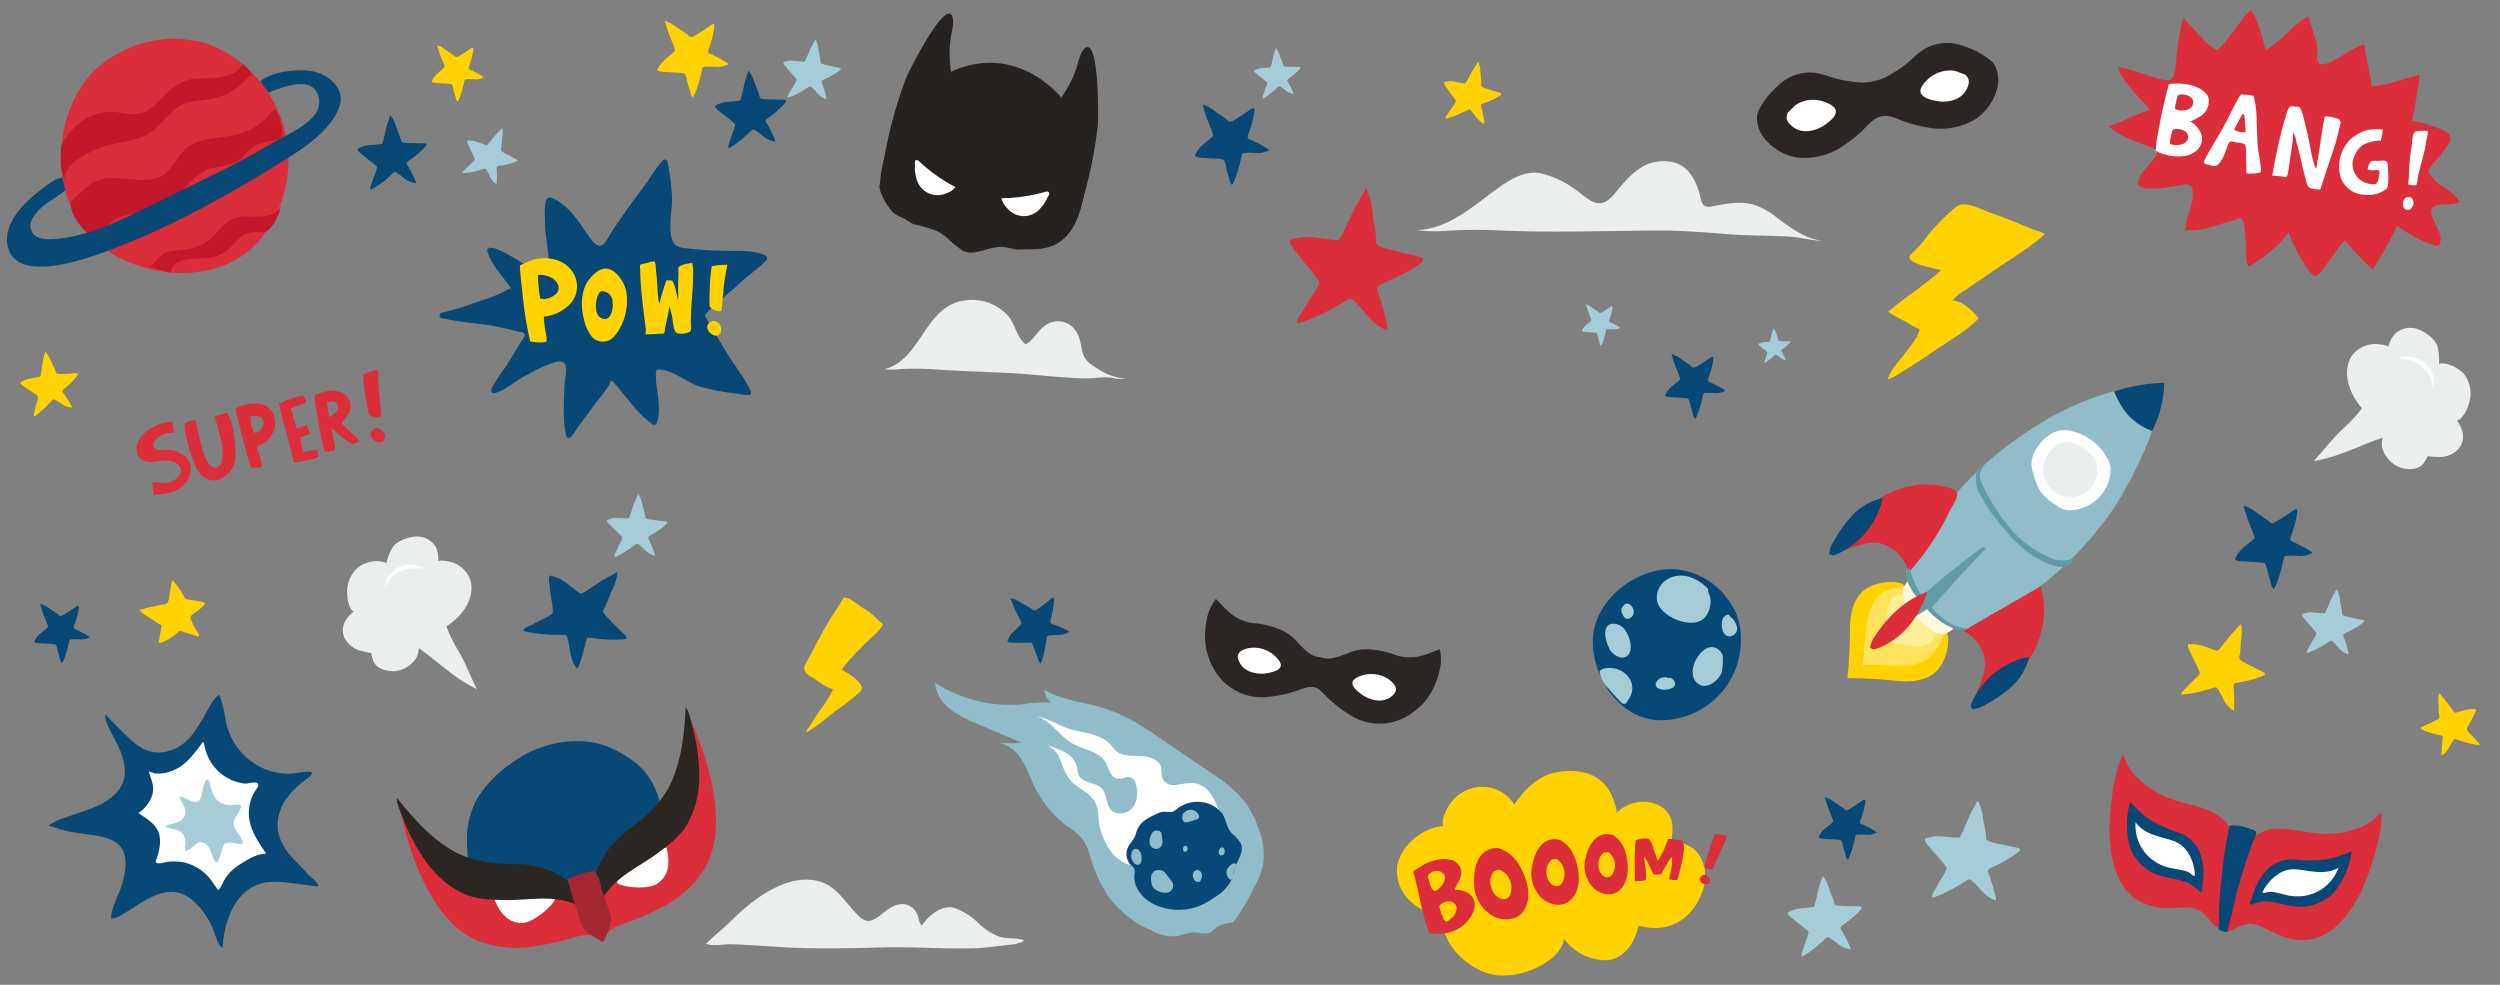 <svg id="troscoltube_comics_v3" xmlns="http://www.w3.org/2000/svg" viewBox="0 0 467.72 184.25"><rect x="0" y="0" width="467.72" height="184.25" fill="#808080" stroke="none"/><defs><style>.cls-1{fill:#ffd200;}.cls-2,.cls-8{fill:#fff;}.cls-2{opacity:0.36;}.cls-3{fill:#dc2d3a;}.cls-4{fill:#074877;}.cls-5{fill:#fff9de;}.cls-6{fill:#90bdc9;}.cls-7{fill:#609ba6;}.cls-9{fill:#ebeeef;}.cls-10{fill:#2c2623;}.cls-11{fill:#a42732;}.cls-12{fill:#a6ccd8;}.cls-13{fill:#2b2524;}.cls-14{fill:#25221f;}.cls-15{fill:#c3172a;}.cls-16{fill:none;}</style></defs><path class="cls-1" d="M364.46,120a2.49,2.49,0,0,0-.54-2,6.05,6.05,0,0,0-1.15-.88,27.64,27.64,0,0,1-3.26-2.91,29.16,29.16,0,0,1-2.34-3.3,5.55,5.55,0,0,0-.75-1.23,2.54,2.54,0,0,0-1.89-.75,8.85,8.85,0,0,0-5.75,1.44c-1.78,1.4-2.54,3.87-2.67,6.61a90.7,90.7,0,0,1-.47,9.89c1.11-1.09,1.14-1,0,0a90.47,90.47,0,0,1,9.91.58c2.75.16,5.29-.34,6.87-2A8.77,8.77,0,0,0,364.46,120Z"/><path class="cls-2" d="M362.6,117.14a5,5,0,0,1-1.55,3.12,4.23,4.23,0,0,1-3.36.62c-1.49-.2-2.62-.49-4.61-.61.1-2.26-.33-5.13.24-7a3.3,3.3,0,0,1,.62-1.29,2.59,2.59,0,0,1,1.32-.69,6.18,6.18,0,0,1,1.7-.16c0-.09.1,0,.25.08a2.39,2.39,0,0,1,.38.46A31.56,31.56,0,0,0,362.6,117.14Z"/><path class="cls-2" d="M363.88,118a10,10,0,0,1-3,5,7.86,7.86,0,0,1-5.38,1.57c-2.31,0-4-.27-7.11-.09.58-3.47.43-7.77,1.68-10.77a6.42,6.42,0,0,1,1.22-2.08,5.29,5.29,0,0,1,2.19-1.31,11.37,11.37,0,0,1,2.68-.55c.08-.15.18-.09.38.08a2.52,2.52,0,0,1,.51.62A33.84,33.84,0,0,0,363.88,118Z"/><path class="cls-3" d="M379.75,123.14c-2.62,4-6.6,6.76-10.52,9.45,0-3.37,2.57-5.93,2.07-9.36a7.34,7.34,0,0,0-5.24-5.68,47.33,47.33,0,0,1,11.55-7.38c.78-.35,2.28-1.41,3.21-1.3s1.1,1.33,1.3,2.29a15.32,15.32,0,0,1,0,6.07A16.41,16.41,0,0,1,379.75,123.14Z"/><path class="cls-4" d="M369.12,132.65a4.25,4.25,0,0,0,2.09-.68,24,24,0,0,0,5.22-3.6,11,11,0,0,0,3.21-5.49,14.88,14.88,0,0,0-10.79,8.67.87.87,0,0,0-.06.8C368.93,132.62,369.14,132.93,369.12,132.65Z"/><path class="cls-5" d="M365.39,117.73c-.63.37-1.29,1-2.09.94a5.51,5.51,0,0,1-2.31-1,14,14,0,0,1-4.73-5.55,3.42,3.42,0,0,1-.36-1.25,2.63,2.63,0,0,1,.47-1.31l.52-.9a18.73,18.73,0,0,1,7.47,7A7.81,7.81,0,0,1,365.39,117.73Z"/><path class="cls-6" d="M356.59,107S363,96.3,366,92.39,380.9,77,395.54,73.2l7.11,7.42s-3.51,10.26-9.91,18.17-11.67,11.31-11.67,11.31l-13.58,7.83S360.32,116.6,356.59,107Z"/><path class="cls-3" d="M352,93.07c-4,2.52-6.9,6.46-9.69,10.33,3.33.15,5.95-2.4,9.32-1.78a7.29,7.29,0,0,1,5.43,5.49,47.64,47.64,0,0,0,7.67-11.44c.38-.78,1.47-2.26,1.4-3.2s-1.28-1.17-2.22-1.4a14.9,14.9,0,0,0-6-.23A16,16,0,0,0,352,93.07Z"/><path class="cls-4" d="M402.65,80.62a21.37,21.37,0,0,0,2.26-9,32.93,32.93,0,0,0-9.37,1.62,15.68,15.68,0,0,0,2.25,4A11.34,11.34,0,0,0,402.65,80.62Z"/><path class="cls-4" d="M342.25,103.51a4.33,4.33,0,0,1,.73-2.09,24.36,24.36,0,0,1,3.73-5.16,10.81,10.81,0,0,1,5.53-3.07,15,15,0,0,1-8.92,10.63.88.88,0,0,1-.79,0C342.26,103.7,342,103.48,342.25,103.51Z"/><path class="cls-7" d="M388,104.46a5.86,5.86,0,0,1-4.83-.3A19.66,19.66,0,0,1,376,98.73a39.05,39.05,0,0,1-4.89-7.55,5.19,5.19,0,0,1-.69-2,2.24,2.24,0,0,1,.9-2,.83.83,0,0,0-1,.22,2.69,2.69,0,0,0-.58,1.17,6.3,6.3,0,0,0,1,4.47,27.94,27.94,0,0,0,2.57,3.87c2.29,3,4.88,6,8.29,7.8A10.41,10.41,0,0,0,385,106a3.64,3.64,0,0,0,1.82-.13A1.92,1.92,0,0,0,388,104.46Z"/><path class="cls-7" d="M367.83,117.52c-.28.51-1,.47-1.67.29a11.25,11.25,0,0,1-4.26-2.47,26.54,26.54,0,0,1-3.39-3.79,9.91,9.91,0,0,1-1.66-2.8,2.65,2.65,0,0,1,.38-2.74,15.19,15.19,0,0,0,3.9,7.37,16.33,16.33,0,0,0,3.06,2.82A7,7,0,0,0,367.83,117.52Z"/><path class="cls-7" d="M359.24,111.83A142.12,142.12,0,0,1,371,102.3a.79.79,0,0,1,.46.42c-3.62,3.67-7,7.55-10.49,11.38-.05-.11-.38-.13-.48-.11a.52.52,0,0,0-.26.17c-.29.29-1.57.89-1.85,1.17.23-1,1.15-2.38.78-3.44C359.23,111.87,359.2,111.86,359.24,111.83Z"/><path class="cls-3" d="M349.93,121a4.24,4.24,0,0,1,.87-2,23.85,23.85,0,0,1,4.1-4.84,18.08,18.08,0,0,1,5.66-3.46c-1.4,4.75-4.95,9.16-9.57,10.69a.9.9,0,0,1-.8,0C349.93,121.16,349.65,120.92,349.93,121Z"/><path class="cls-8" d="M380.43,88.67a8.07,8.07,0,0,1-.36-1.73,5.48,5.48,0,0,1,1.12-3.28c1.15-1.72,2.92-3.2,5-3.19a6.49,6.49,0,0,1,1.63.24,10.35,10.35,0,0,1,6.49,5.1,5.52,5.52,0,0,1,.49,1.3,4.79,4.79,0,0,1,0,1.77,7.85,7.85,0,0,1-7.33,6.57,3.69,3.69,0,0,1-1.51-.17,5.19,5.19,0,0,1-1.27-.77,11.71,11.71,0,0,1-2.86-2.42A12.32,12.32,0,0,1,380.43,88.67Z"/><path class="cls-9" d="M389.18,83.52a4,4,0,0,0-6,1.41,6,6,0,0,0-.89,2.12,5.26,5.26,0,0,0,2.53,5.26,5.12,5.12,0,0,0,5.67-.35,5.29,5.29,0,0,0,1.84-4.47C392.24,85.76,390.69,84.26,389.18,83.52Z"/><path class="cls-9" d="M190.23,176.63c-2.37.16-5.39.71-8,.78-5.69.15-11.37-.3-17.06-.16-6.51.16-13.16.34-19.65-.1-2.85-.19-5.71-.37-8.56-.5-1.3-.06-3.64.49-4.84-.1,1.4-1.41,3.07-2.71,4.51-4.13,2.8-2.75,6-5.43,9.66-6.9,2.74-1.1,6-1.45,8.67.09,2.13,1.24,3.65,3.71,5.37,5.43.84.83,1.63,1.56,2.78,1.13,1.81-.68,2.9-2.5,4.9-2.92a3,3,0,0,1,3.65,2c.25.56.3,1.55.79,1.88,1.31-1.76,3.59-3.88,6-3.29a12,12,0,0,1,4.53,2.8,11.64,11.64,0,0,0,4,2.6c1.47.48,3.1.16,4.56.65C191.31,176.46,190,176.41,190.23,176.63Z"/><path class="cls-4" d="M95.49,53.93a2.5,2.5,0,0,0,.39.47C94.42,52,92,49.79,91.18,47a.51.51,0,0,1,.46-.66c1.6,0,4.2,1.76,5.3,2.38,1.42.8,3.31,2.3,5.08,2.34a.55.55,0,0,0,.56-.46c.35-2.76-.59-6.09-.62-8.88,0-.72-.27-4.2.54-4.67s2.41.95,2.92,1.33c2.08,1.6,3.35,3.89,4.85,6,2.4,3.34,2.9.81,4.67-1.76,2-3,4.14-5.9,6.28-8.77A30.44,30.44,0,0,1,124,30a.53.53,0,0,1,.89.3,43,43,0,0,1,.86,7.08c0,2-1.07,7,.65,8.47.71.6,2.29.61,3.12.72,2.26.28,4.53.3,6.8.37,1.47,0,5.35-.15,7,.95a.52.52,0,0,1,.08.78c-1.44,1.54-3.46,2.88-5,4.3-2,1.92-4.41,3.66-6.33,5.7a.54.54,0,0,0-.07.64c1.29,2.18,2.53,4.37,3.86,6.53,1.48,2.43,3.38,4.77,4.61,7.34a.53.53,0,0,1-.49.75,14,14,0,0,1-2-.27,42.66,42.66,0,0,1-7.19-1.38c-2.21-.71-5.12-3.18-7.59-3.15a.51.51,0,0,0-.49.48c-.17,2.89,1.22,6.71.17,9.5a.54.54,0,0,1-.79.28,18,18,0,0,1-3.61-3.47c-1.14-1.26-2.15-2.64-3.27-3.89-.32-.35-.46-.68-.92-.83-.55,1.64-2,3-3,4.41-1.09,1.57-2.27,3.07-3.39,4.62a16.74,16.74,0,0,1-1.08,1.54.53.53,0,0,1-.89-.25c-.69-3-.42-6.47-.31-9.47,0-1.28.93-3.82-.47-4.34s-5.63,2-6.86,2.58c-1.62.84-3.82,2.81-5.78,3.25a.53.53,0,0,1-.6-.7,28.46,28.46,0,0,1,2.73-4.25c1.18-1.83,2.23-3.78,3.46-5.58a.53.53,0,0,0-.33-.81c-2.31-.49-4.57-1.15-7-1.49a68.19,68.19,0,0,1-8.2-1.2.53.53,0,0,1,.06-1,50.7,50.7,0,0,0,6.95-2.14A26.9,26.9,0,0,0,95.49,53.93Z"/><path class="cls-1" d="M106.56,50.17C105,48.38,102.1,48,99.9,48.52a22.59,22.59,0,0,0-2.64,1.15c.08,2.12.42,4.33.62,6.46A63.36,63.36,0,0,0,99,63a3.42,3.42,0,0,1,.16.9,9.78,9.78,0,0,1,1.14.16c.32,0,1.7.07,1.92-.18s-.1-1.47-.14-1.79a18.59,18.59,0,0,1-.34-2.86,7.78,7.78,0,0,0,4.23-1.73A4.86,4.86,0,0,0,106.56,50.17ZM104,55c-.62.62-2.17,1.25-2.82.8,0,.06,0,.11-.09.12a23.63,23.63,0,0,1-.43-4.45c1.31-.17,3.12.41,3.68,1.7A1.5,1.5,0,0,1,104,55Z"/><path class="cls-1" d="M116.72,53.19c-.56-1.23-1.88-3-3.53-2.94-1.29.06-2.57,1.44-3.21,2.36-1.37,2-1.31,5.08-.71,7.22A8.06,8.06,0,0,0,110.72,63h0a2.8,2.8,0,0,0,4.34-.25C117.13,60.3,118,56,116.72,53.19Zm-4,6.42c-2.19-.72-1-5.57,0-5.12a2,2,0,0,1,1.89,2.09C114.77,57.65,114.34,60.13,112.77,59.61Z"/><path class="cls-1" d="M120.74,62.53a3.79,3.79,0,0,0,0-1.57c-.3-2.4-.61-4.79-.8-7.2-.09-1.09-.17-2.17-.16-3.25,0-.2-.1-.76,0-.92s.56-.25.88-.3,1.57-.51,1.81-.34.24,1.7.3,2.12c.21,1.58.21,3.16.39,4.74a3.15,3.15,0,0,0,.22,1,40.54,40.54,0,0,1,1.29-4.38c.32.11.87-.08,1.14.14a6.09,6.09,0,0,1,.66,1.89c.16.55.26,1.12.39,1.68a11.73,11.73,0,0,0,0-1.79c0-1.11.05-2.22.08-3.32a3.27,3.27,0,0,1,0-1c.3-.51,2-.79,2.56-.84a8.07,8.07,0,0,1,.17,2.3c0,2.2-.26,4.38-.36,6.57,0,.83-.07,1.66-.05,2.49a4.6,4.6,0,0,1,0,1.18c-.21.46-.12.33-.57.5s-1.87.4-2.26-.07c-.56-.69-.52-2.27-.72-3.1-.15-.6-.3-1.21-.48-1.79-.07.7-.23,1.42-.37,2.12s-.32,1.4-.46,2.11c0,.19,0,.65-.15.8s-.37.16-.73.14C123,62.45,121.35,62.61,120.74,62.53Z"/><path class="cls-1" d="M132.77,57.33a26,26,0,0,1,0-3,35.63,35.63,0,0,1,.38-4.51,12.19,12.19,0,0,1,2.95-.27,33.54,33.54,0,0,0-.79,5.3c-.14,1.12-.17,2.25-.36,3.35A2.33,2.33,0,0,1,132.77,57.33Z"/><path class="cls-1" d="M134.37,60.5a1,1,0,0,0-1.33-.31c-1.17.55-.76,1.78.15,2.35,2,1.26,2.49-2.27.29-2.46"/><path class="cls-3" d="M417.36,155.66c-.25-1.43-1.76-2.8-3-3.48-2.45-1.39-5.38-1.71-8-2.66a16.74,16.74,0,0,1-7.15-4.72,8.77,8.77,0,0,1-1.53-2.6c-.13-.32-.24-.76-.51-.94-1.45,2.87-1.86,6.22-2.24,9.38-.65,5.54-.5,13.48,4.33,17.32a10.22,10.22,0,0,0,6.39,1.89c3.83,0,3.89-.31,5.48.32,1.29.51,1.81,1.46,2.65,2.46a2.16,2.16,0,0,0,1.38.91,19.21,19.21,0,0,0,.41-3.93,68.86,68.86,0,0,1,1.28-7.14C417.28,160.37,418.3,157.62,417.36,155.66Z"/><path class="cls-4" d="M412.05,166.65c-.1-1,.18-2.12.18-3.15a11.14,11.14,0,0,0-.58-3.8,6.52,6.52,0,0,0-4.26-4,24.33,24.33,0,0,1-5.26-2.42,20.18,20.18,0,0,1-3.59-3.25,14.49,14.49,0,0,0-.49,6.14,10.08,10.08,0,0,0,.81,3.26,9.39,9.39,0,0,0,3.62,3.72c2.27,1.21,4.72,1.08,7,2.09a9.22,9.22,0,0,1,2.21,1.72C411.91,166.8,411.94,166.59,412.05,166.65Z"/><path class="cls-8" d="M410.6,163.87a4.14,4.14,0,0,0-.16-1.6,7.12,7.12,0,0,0-.94-2.48,5.23,5.23,0,0,0-2.8-2.44c-2.58-.91-5.39-1.1-7.16-3.51a8.07,8.07,0,0,0,5.11,8.12c1.49.62,3.11.6,4.61,1.13C409.7,163.24,410.34,164,410.6,163.87Z"/><path class="cls-3" d="M421.24,157.1c.82-1.21,2.75-1.85,4.13-2,2.81-.26,5.61.64,8.39.83a16.7,16.7,0,0,0,8.45-1.4,8.75,8.75,0,0,0,2.46-1.75c.25-.24.52-.6.84-.65.16,3.21-.82,6.43-1.77,9.48-1.66,5.33-5,12.51-11,14.05a10.22,10.22,0,0,1-6.61-.87c-3.52-1.53-3.43-1.87-5.13-1.94-1.39-.06-2.26.6-3.43,1.17a2.14,2.14,0,0,1-1.63.27,18.59,18.59,0,0,1,1.23-3.76,70.91,70.91,0,0,0,1.74-7C419.4,161.43,419.59,158.5,421.24,157.1Z"/><path class="cls-4" d="M420.83,169c.51-.88.7-2,1.12-2.94a11.33,11.33,0,0,1,2.07-3.24,6.54,6.54,0,0,1,5.54-2,24.37,24.37,0,0,0,5.79-.06,20.57,20.57,0,0,0,4.61-1.51,14.56,14.56,0,0,1-2,5.81,10.08,10.08,0,0,1-2.07,2.64,9.4,9.4,0,0,1-4.82,1.93c-2.57.18-4.75-.93-7.29-1a9.62,9.62,0,0,0-2.71.67C420.9,169.14,421,168.94,420.83,169Z"/><path class="cls-8" d="M423.28,167a4.16,4.16,0,0,1,.81-1.39,6.93,6.93,0,0,1,1.86-1.88,5.21,5.21,0,0,1,3.55-1.09c2.73.22,5.38,1.18,8-.29a8.05,8.05,0,0,1-8,5.33c-1.61,0-3.08-.71-4.67-.84C424.37,166.8,423.49,167.18,423.28,167Z"/><path class="cls-4" d="M415,174.11a10.45,10.45,0,0,0,.12-2.62c0-2.28.28-4.58.48-6.85a77.28,77.28,0,0,1,1.52-10.19,8.58,8.58,0,0,1,3.74.59c.32.13,1.12.3,1.24.64s-.46,1.46-.55,1.72A100.36,100.36,0,0,0,418.22,168c-.48,2.14-1,4.32-1.56,6.42a8.21,8.21,0,0,1-1.47-.41C415.17,173.84,415.15,173.69,415,174.11Z"/><path class="cls-3" d="M250.48,44.89c1.38-2.16,2.18-4.7,3.53-6.91.54-.89,1-1.85,1.6-2.71a13.27,13.27,0,0,1,1.22,5c.2,1.38.49,2.72.6,4.12a3.24,3.24,0,0,0,.13,1.24c.32.57,1.65.84,2.3,1,1.75.48,3.52.93,5.29,1.32,1.05.23,1.56.51.62,1.3-2,1.64-4.52,2.54-6.81,3.66-.34.17-1.21.47-1.31.9a5.69,5.69,0,0,0,.46,1.68c.37,1.37.83,2.72,1.09,4.12a7.2,7.2,0,0,1,.31,2.09c-1.44-.19-3.12-1.93-4-3a22.89,22.89,0,0,0-2.14-2.37,1.18,1.18,0,0,0-.63-.4c-.42-.07-.87.32-1.21.51-1.2.68-2.36,1.38-3.61,2a35,35,0,0,1-3.78,1.63c-.36.12-1.14.45-1.52.29a4.74,4.74,0,0,1,1-2c.56-.91,1.09-1.84,1.64-2.75a9.77,9.77,0,0,0,1.5-2.52c.12-.52-.22-.79-.54-1.25-1.06-1.52-2.4-2.84-3.48-4.36-.29-.41-1.74-1.88-1.33-2.55.1-.17.7-.23.86-.27a8.22,8.22,0,0,1,2.36-.3C246.56,44.37,248.54,44.9,250.48,44.89Z"/><path class="cls-3" d="M414.72,9.42c2.54-2.1,4-5.35,6.44-7.58,1.37,2.23,2,5.05,2.72,7.49,3-1.49,5-4.73,7.93-6.24.44,1.08.81,2.36,1.15,3.51a14,14,0,0,1,.63,2.84c.06.65-.3,1.75.18,2.31,1.24,1.43,6.53-3.16,8.65-3.44.08,2.22,1,5.33,1.33,7.77,2.93,0,6.08-1.48,8.94-2.07a72.3,72.3,0,0,1-1.49,8.58,22.12,22.12,0,0,1,6.3,2c2.07,1.2.29,2.79-.92,4.42-.45.61-2.18,2.25-2.23,3.06,0,.52.27.37.53.82,1.17,2,4.2,2.66,5.23,4.91-1.15.68-4.22.15-5,1-1,1.09,1.44,4.4,1.49,5.64.05,1.65-.51,1.82-2.11,1.16a26.12,26.12,0,0,1-6-3.37,82.35,82.35,0,0,1-4.6,8.22A64.6,64.6,0,0,1,438.76,45c-1.19.85-2.08,2.74-3.07,3.87-.39.45-1.79,2.76-2.54,2.77-.95,0-3-3.91-3.4-4.58a19,19,0,0,1-1.53-3.57,25.43,25.43,0,0,1-7.52,6.37c-.81-1.07-.41-4-.63-5.36-.14-.84.05-3.31-.94-3.65-.3-.1-.92.32-1.18.38-1.44.34-2.82.81-4.23,1.22a13.24,13.24,0,0,1-4.86.6c0-2.41,1.68-5,1.35-7.39-.25-1.86-1.45-1-3.32-.82-1.12.14-6.69,1.17-6.9-.5s3.26-4.33,3.83-6.12c-2.81-1.44-7.13-2.35-9.26-4.66,2.66-.66,4.91-2.28,7.59-2.91-.34-1-1.75-2-2.42-2.86-1.23-1.54-3-3.26-3.44-5.22a29.38,29.38,0,0,1,4.94,1.33c.86.22,4.13,1.57,5,.93s.9-4.1,1.06-5a48,48,0,0,1,1.2-6.56C409.67,4.67,411,6,412.21,7.45A14.64,14.64,0,0,0,414.72,9.42Z"/><path class="cls-8" d="M425.07,32.86c.21-.74.28-1.53.44-2.29.49-2.41,1-4.81,1.64-7.18.19-.71.39-1.41.64-2.1a3.26,3.26,0,0,1,.53-1.24c.29-.24.76-.12,1.11-.11s.81,0,1,.39a18.6,18.6,0,0,1,.78,2.64c.46,1.71.8,3.46,1.12,5.2A18.27,18.27,0,0,0,433,30.9c.07.18.16.54.36.67a16,16,0,0,1,.29-1.82c.26-1.61.48-3.23.73-4.84.12-.79.23-1.57.41-2.34,0-.19.05-.6.2-.74s.42,0,.67,0a5.73,5.73,0,0,1,1.74.4c.71.35.51.71.35,1.36-.35,1.47-.67,2.93-1.16,4.36-.8,2.33-1.59,4.72-2.35,7.08a1.66,1.66,0,0,1-.19.48c-.71-.22-1.6,0-2.17-.57a2.52,2.52,0,0,1-.43-1.12c-.28-1-.56-2.1-.8-3.16-.29-1.35-.61-2.68-1-4-.12-.48-.23-1.51-.64-1.79a17.14,17.14,0,0,1-.36,3.43c-.13,1-.31,1.94-.43,2.91a10,10,0,0,1-.24,1.45c-.13.49-.34.52-.8.42A13.84,13.84,0,0,0,425.07,32.86Z"/><path class="cls-8" d="M445.76,24.24a3.69,3.69,0,0,1-.05.77,5.83,5.83,0,0,1-.32,1.31,6.59,6.59,0,0,0-2.29.37,3.65,3.65,0,0,0-2.43,2.13,3.62,3.62,0,0,0,.36,4.29,3.93,3.93,0,0,0,3,1.35c.36,0,.46,0,.65-.2a2.58,2.58,0,0,0,.36-1.18c.05-.27.28-1,0-1.17s-.61-.06-.77-.06a4.1,4.1,0,0,1-1.31-.1,2.74,2.74,0,0,1,.54-1.46c.32-.3.93-.19,1.32-.19s1.2-.16,1.59.07.31.86.34,1.3a16,16,0,0,1,0,3.24.93.93,0,0,1-.29.63,5.35,5.35,0,0,1-3.82,1.1,4.92,4.92,0,0,1-4.76-3.33,7.23,7.23,0,0,1,2-7.18,8.46,8.46,0,0,1,3.07-1.61,10.55,10.55,0,0,1,2.85-.08"/><path class="cls-8" d="M450.61,34.21s0,.06-.05,0a12.84,12.84,0,0,0,.15-2.14,34.58,34.58,0,0,1,.49-4.77c.15-.85,0-2.19.76-2.7a6.4,6.4,0,0,1,2-.11.27.27,0,0,1,.27.3c-.08.69-.29,1.42-.39,2.11-.29,2-1,3.93-1.4,5.87-.11.5-.12,1-.26,1.53,0,.08-.06.23-.14.29-.29.21-1.12,0-1.45-.07C450.55,34.53,450.6,34.54,450.61,34.21Z"/><path class="cls-8" d="M451.24,37.24a.83.83,0,0,0-.91-.35c-.86.24-1.1,1.89-.26,2.29s1.46-.5,1.47-1.19a1.25,1.25,0,0,0-.28-.87c-.28-.33-.59-.26-1-.2"/><path class="cls-8" d="M418,24.11Z"/><path class="cls-8" d="M423,31.9a23,23,0,0,0-.48-3.5c-.23-1.88-.24-3.79-.33-5.68a19.42,19.42,0,0,0-.47-4.44c-.09-.28-.08-.39-.39-.43-.55-.08-1.16-.13-1.78-.18a.47.47,0,0,0-.4.16c-.7.82-2.21,4.29-3.29,6.14s-2,3.44-3,5.18c-.16.28-.3.58-.45.87a.49.49,0,0,0,.33.71c.3.07.64.11.86.19a1.26,1.26,0,0,0,1.49-.24,7.47,7.47,0,0,0,1.45-2.88c.19-.5.32-.66.45-1a.49.49,0,0,1,.53-.32c.23,0,.47.09.66.13.44.1.9.07,1.33.21.23.08.46.12.54.36a5.81,5.81,0,0,1,.15,1.86c0,.85.06,1.71.07,2.57,0,.24-.14.62.07.79s1.55.05,1.91,0S423,32.37,423,31.9Zm-3-7.13a4.76,4.76,0,0,1-1.59-.28c-.22-.06-.48-.21-.38-.38h0c.37-.55.62-1.19.95-1.76.17-.31.4-.88.74-1.07a1.2,1.2,0,0,1,.22.77c0,.48.1,1,.13,1.45C420.06,23.73,420.22,24.62,420,24.77Z"/><path class="cls-8" d="M411.85,25.15a4.46,4.46,0,0,0-2.08-2.42,12.2,12.2,0,0,0,2.16-1.16,3.3,3.3,0,0,0,1.26-3.25c-.43-1.27-1.95-2-3.14-2.36a10.67,10.67,0,0,0-3.38-.3c-.27,0-.64,0-.84.13s-.15.39-.18.49c-.19.61-.34,1.22-.49,1.83-.51,2.09-1,4.21-1.33,6.32a22.72,22.72,0,0,0-.51,3.74,3.91,3.91,0,0,0,1.32.61,9.14,9.14,0,0,0,4.46.35C410.88,28.68,412.46,27.13,411.85,25.15Zm-4.92-5a4.71,4.71,0,0,1,.18-1c.06-.31.14-.64.23-1a.64.64,0,0,1,.19-.34,2,2,0,0,1,1.31-.07,2.07,2.07,0,0,1,1.34.79,1.23,1.23,0,0,1,0,1.22,1.63,1.63,0,0,1-1.08.8,3,3,0,0,1-1.55.06C407.31,20.56,406.84,20.47,406.93,20.15ZM408.19,27a3.26,3.26,0,0,1-1.55.1c-.27-.05-.75-.13-.66-.46a5.32,5.32,0,0,1,.15-1c.06-.32.13-.65.21-1a.71.71,0,0,1,.19-.35,1.93,1.93,0,0,1,1.3-.09,2,2,0,0,1,1.36.75,1.26,1.26,0,0,1,.06,1.22A1.7,1.7,0,0,1,408.19,27Z"/><path class="cls-4" d="M88.75,163.7c-1.28-1.35-1.32-4.39-1.38-6.14a15.89,15.89,0,0,1,2-8.34,23.32,23.32,0,0,1,7-6.9,20.38,20.38,0,0,1,13-3.61c3.55.22,6.53,1.8,9.36,3.85a13.26,13.26,0,0,1,4.52,6.88c.6,1.8,1.62,4.17,1.22,6.1a6.88,6.88,0,0,1-2,2.88,24.41,24.41,0,0,1-5,4.51A28.34,28.34,0,0,1,88.75,163.7Z"/><path class="cls-3" d="M74.54,149.37a2.42,2.42,0,0,1,.24,1,28.5,28.5,0,0,0,.76,4,52.77,52.77,0,0,0,3.62,10.38c2.66,5.38,6.13,10.36,12.26,11.9a19.82,19.82,0,0,0,8.39.42,59,59,0,0,0,6.32-1.31c1.71-.47,3.19-1.15,4.93-.66a24.39,24.39,0,0,0-1.91-6c-1.35-2.39-5.42-3.64-7.85-4.06-7.17-1.26-15.29-1.8-20.46-7.65-1.41-1.6-2.88-3.11-4.3-4.7C75.72,151.79,74.39,150.42,74.54,149.37Z"/><path class="cls-8" d="M103.75,168.46c-1,1.62-4,4-5.8,4.2-2.89.23-4.58-2.09-5.48-4.52.48-.06.74-.41,1.19-.71a5.91,5.91,0,0,1,4-.84C98.51,166.67,104.29,167,103.75,168.46Z"/><path class="cls-10" d="M109.65,169.87c-1.45-5.75-8.16-8.23-13.41-8.25-4.3,0-8.32-.47-12.09-2.8-4-2.44-7-6-9.9-9.52-.06,1.14.86,3,1.27,4.09a34.21,34.21,0,0,0,4.39,8.08,17.87,17.87,0,0,0,6.7,5.66c2.57,1.15,5,1.2,7.78,1.26,4,.08,8-.84,12,.33a12.93,12.93,0,0,1,2.43,1c.33.18.68.5,1,.5C109.73,169.91,109.57,169.65,109.65,169.87Z"/><path class="cls-3" d="M128.14,132.54a2.69,2.69,0,0,0,.38.93,28.67,28.67,0,0,1,1.72,3.68,52.53,52.53,0,0,1,3.13,10.54c1,5.92,1.08,12-3,16.82a19.77,19.77,0,0,1-6.56,5.25,60.76,60.76,0,0,1-5.89,2.63c-1.66.62-3.26.93-4.39,2.34a24.5,24.5,0,0,1-1.93-5.95c-.3-2.72,2.27-6.12,4-7.89,5.07-5.21,11.35-10.39,12.12-18.15.21-2.13.53-4.22.75-6.34C128.6,135.19,128.89,133.3,128.14,132.54Z"/><path class="cls-8" d="M115.69,165.38c1.76.73,5.59,1,7.16,0,2.48-1.49,2.5-4.37,1.81-6.86-.43.23-.85.1-1.39.11a6,6,0,0,0-3.72,1.65C118.9,160.86,114.39,164.5,115.69,165.38Z"/><path class="cls-10" d="M111.64,169.69c-2.19-5.51,1.81-11.45,6-14.54,3.48-2.52,6.48-5.24,8.18-9.33,1.78-4.29,2.23-8.95,2.47-13.51.72.89,1.06,2.95,1.36,4.06a34.26,34.26,0,0,1,1.16,9.12,17.88,17.88,0,0,1-2.13,8.52c-1.41,2.43-3.38,3.91-5.58,5.56-3.21,2.41-7,4-9.52,7.27a12.58,12.58,0,0,0-1.39,2.23c-.16.33-.26.8-.54,1C111.6,169.77,111.58,169.46,111.64,169.69Z"/><path class="cls-11" d="M107.65,169.42c.46,1.19.73,2.45,1.2,3.65.57,1.47,2.54,2.28,4,3.23.88-1.8,1.8-3.93,1.43-5.06-.61-1.89-1.57-4.05-2-6a5.5,5.5,0,0,0-1.11-2.32,17.17,17.17,0,0,0-5,1.61C106.22,164.84,107.35,168.66,107.65,169.42Z"/><path class="cls-1" d="M357.38,47.72a21.68,21.68,0,0,0,3.13-3.49,38.75,38.75,0,0,1,5.43-5.51c1.71-1.28,4.44.36,6.21,1,2.6.88,5.13,1.92,7.66,3,.88.36,1.85.54,2.7,1a4.49,4.49,0,0,1-1.18,1.16,71.71,71.71,0,0,1-6,4.18c-2.54,1.72-5.08,3.43-7.59,5.18a8.5,8.5,0,0,0-2.45,2c1.8,0,3.94,2,4.89,3.35-2.7,2.69-6.23,4.59-9.34,6.77-1.73,1.21-3.56,2.33-5.36,3.45A9.21,9.21,0,0,1,353.14,71c.65-2,2.35-3.62,3.53-5.26.79-1.1,2.33-2.75,2.44-4.18a11.53,11.53,0,0,1-2.26-1.17c-1.17-.7-2.47-1.27-3.6-2.05a55.91,55.91,0,0,1,5.06-3.88c1.6-1.29,3.33-2.49,4.82-3.89C362.54,50.3,356.2,49.33,357.38,47.72Z"/><path class="cls-9" d="M78.37,121.27a5,5,0,0,1-.48,1.8,5.45,5.45,0,0,1-4.11,2.51c-1.43,0-3.1-.36-3.83-1.69a6.09,6.09,0,0,1-.5-1.83c0,.25-1.31-.16-1.55-.22a4.71,4.71,0,0,1-3.44-2.49c-.86-2,.14-3.68,1.68-4.9,0-.13-.29-.22-.41-.41a5.49,5.49,0,0,1-.75-2.86,5.83,5.83,0,0,1,2.37-5.29c1.21-.77,3.58-1.32,4.93-.52a10.66,10.66,0,0,1,1.13-2.92c.78-1.21,2.78-1.92,4.22-2.06a4.13,4.13,0,0,1,3.94,2A5.9,5.9,0,0,1,82,105c.24-.28,2,0,2.37.15A5.34,5.34,0,0,1,88,108.49c1,3.51-1.7,7-4.49,8.69a27.06,27.06,0,0,0,2.07,4.3c1.46,2.37,2.39,5,3.64,7.44C85.13,127,82.06,123.89,78.37,121.27Z"/><path class="cls-8" d="M72.14,110a3.3,3.3,0,0,1,.66-2.41,4.9,4.9,0,0,1,4.58-1.93,5.4,5.4,0,0,1,1.24.27c.37.15.84.37,1,.79a1.61,1.61,0,0,0-1.07-.38,9,9,0,0,0-1.16,0,5.72,5.72,0,0,0-2.19.46A5.91,5.91,0,0,0,73.31,108,4.53,4.53,0,0,0,72.14,110Z"/><path class="cls-9" d="M445.73,81.89a5.17,5.17,0,0,0-.05,1.9A5.56,5.56,0,0,0,449,87.44c1.39.46,3.15.54,4.25-.55a6.35,6.35,0,0,0,1-1.66c0,.26,1.33.22,1.58.24a4.84,4.84,0,0,0,4.1-1.46c1.43-1.73.92-3.65-.24-5.29,0-.14.35-.14.52-.29a5.59,5.59,0,0,0,1.57-2.59A6,6,0,0,0,461,70c-1-1.1-3.14-2.33-4.7-1.93a11,11,0,0,0-.26-3.2c-.42-1.41-2.18-2.69-3.55-3.23a4.2,4.2,0,0,0-4.45.84,5.91,5.91,0,0,0-1.21,2.41c-.16-.34-2-.53-2.38-.53A5.46,5.46,0,0,0,440,66.56c-2,3.15-.34,7.32,1.9,9.82A27.52,27.52,0,0,1,438.59,80c-2.12,1.9-3.79,4.2-5.73,6.26C437.44,85.54,441.35,83.39,445.73,81.89Z"/><path class="cls-8" d="M455.1,72.59a4.55,4.55,0,0,0-.58-2.28,5.73,5.73,0,0,0-1.47-1.74,6.1,6.1,0,0,0-2-1.09,11.53,11.53,0,0,0-1.15-.32,1.66,1.66,0,0,0-1.16.06,1.53,1.53,0,0,1,1.19-.49,5.57,5.57,0,0,1,1.29.09A5,5,0,0,1,455.15,70,3.34,3.34,0,0,1,455.1,72.59Z"/><path class="cls-4" d="M57.59,163.59c-.74-1-3-3.09-3.44-3.74-1.57-2.06-2.57-4.07-2.1-6.74.5-3,2.22-4.76,4.36-6.66.26-.22,2.05-1.39,2-1.82-.11-.61-3.56.1-3.92.11a11.65,11.65,0,0,1-7.4-2.24,12.17,12.17,0,0,1-4.84-7.61A33.58,33.58,0,0,0,41.08,130c-1.16.47-2.3,3.09-2.95,4.14-1.49,2.41-2.78,4.81-5.53,6-3.42,1.43-5.85.39-8.48-2.05-1.52-1.41-3-3-4.43-4.45a4.58,4.58,0,0,0,.57,2.27c1.37,3,3.29,5.48,3.07,8.92-.2,3.23-3.18,5.19-5.95,6.31-1.67.67-3.4,1.16-5.08,1.81a11.76,11.76,0,0,0-3.25,1.51,10.56,10.56,0,0,1,2,.65,31.86,31.86,0,0,0,4.33.85c2.28.34,5.51.47,7.12,2.4s.95,5.21.22,7.43c-.59,1.82-2,4.15-1.91,6.11a4.23,4.23,0,0,0,1.83-.69c1.3-.67,2.44-1.54,3.69-2.29,3.07-1.85,6.25-3.12,9.36-.77A14.38,14.38,0,0,1,40,174.21c.29.72.85,2.91,1.66,3.11.25-5.46,2.83-12.11,9.13-12.32,2.9-.09,5.81.56,8.66.84C59.81,165.44,58.7,164.49,57.59,163.59Z"/><path class="cls-8" d="M29.1,161.13c.67-1.55,1.21-3.89.51-5.54s-2.33-2.48-3.69-3.48A6.49,6.49,0,0,0,28.39,149c.68-1.76-.11-3-.54-4.65a5.75,5.75,0,0,1,1,.33,6.69,6.69,0,0,0,3.58-.57c2.48-1,4-3.28,5.57-5.34.26.51.33,1.25.55,1.84a8.59,8.59,0,0,0,7.41,6c.42,0,2-.46,2.29,0s-.37,1.1-.54,1.4a7.73,7.73,0,0,0-1.13,4.71c.24,2.68,1.77,4.84,3.22,7-1.85,0-3.57,1.14-5.09,2.11a8.42,8.42,0,0,0-2.86,3,6.55,6.55,0,0,1-1,1.72c-.64-.73-1.11-1.66-1.77-2.41a8.88,8.88,0,0,0-4.42-2.74,9.7,9.7,0,0,0-3.68-.11C30.6,161.37,29.36,161.86,29.1,161.13Z"/><path class="cls-12" d="M34.63,158.41a3.24,3.24,0,0,0-.26-2.07c-.56-1.36-2.15-1.05-3.3-1.66-.46-.6,3.49-.24,3.61-2.71.07-1.51-2.1-3.38-.46-2.81,1.47.51,2.6,1.67,3.33.11.21-.45.63-3.86,1.4-3.38.27.16.53,1.7.65,2A4.82,4.82,0,0,0,40.93,150a4.14,4.14,0,0,0,2.41.63c.3,0,1.49-.27,1.7.07.37.58-1.45,2.5-1.34,3.38.16,1.31,1.47,2.39,1.77,3.63-.43.67-2.85-.71-3.58.39-.53.81-1,4.87-2,2.45-.43-1.05-.77-3-2.39-3-.87,0-1.82,1.64-2.81,1.61,0-.29-.13-.48,0-.77"/><path class="cls-3" d="M32.69,81.5c-.06-.26-.22-.92-.28-1.27a9.19,9.19,0,0,0-.17-1.31,8,8,0,0,0-6,3c-1,1.37-1,3.74.82,4.35,1.29.43,2.64-.13,4-.13,1.88,0,3.85,1.52,2.16,3.22a4.11,4.11,0,0,1-3.18,1,4.11,4.11,0,0,0-1.6-.08c.06.33.13.66.18,1s.07,1.08.26,1.24.25,0,.41,0a11.68,11.68,0,0,0,2.28-.3,5.09,5.09,0,0,0,3.31-2.08c.92-1.46,1.21-3.38-.1-4.64A5.27,5.27,0,0,0,31,84.16c-.84,0-2.41.31-2.29-.94.1-1,1.3-1.88,2.29-2.1.49-.11,1-.06,1.5-.18a.85.85,0,0,0,0-.23"/><path class="cls-3" d="M34.71,79.17c.1-.3,1.53-.54,1.92-.59a43.44,43.44,0,0,0,1.19,5.26c.23.89,1.28,4.48,3,3.5.7-.4.75-1.47.79-2.12a11.22,11.22,0,0,0-.45-3.7c-.28-1-.54-2.08-.86-3.11-.12-.38-.24-.45.09-.62a8.63,8.63,0,0,1,.91-.21,5,5,0,0,1,.92-.33c.39,0,.39.07.54.4a17.76,17.76,0,0,1,1.29,7.21,4.81,4.81,0,0,1-3,4.83c-2,.69-3.61-.64-4.34-2.21a25.93,25.93,0,0,1-1.89-5.93,11.14,11.14,0,0,1-.27-1.81A.91.91,0,0,1,34.71,79.17Z"/><path class="cls-3" d="M50.86,76.94c-1.5-2.06-4.67-1.61-6.78-.56a64.26,64.26,0,0,0,1.6,6.54c.3,1.16.55,2.33.9,3.47.1.32.29.86.33,1.11A9.2,9.2,0,0,0,49,87.38a5.8,5.8,0,0,0-.43-1.95,8.64,8.64,0,0,0-.6-1.93,4,4,0,0,1,.87-.35,3.9,3.9,0,0,0,1.83-1.52A4.25,4.25,0,0,0,50.86,76.94Zm-3.33,4a7.48,7.48,0,0,1-.7-3.07c.92,0,2.09-.25,2.43.91C49.52,79.59,48.42,81.32,47.53,80.9Z"/><path class="cls-3" d="M53.22,79.73a35.46,35.46,0,0,1-1-4.27,7.42,7.42,0,0,0,1.1-.44,19.18,19.18,0,0,1,2.87-.92c.31-.07.38-.12.57,0a2.82,2.82,0,0,1,.54,1.19c-.48.25-2.35.84-2.92,1.14a6.21,6.21,0,0,1,.52,1.7c.22.74.41,1.36.65,2.09.34-.19,1.71-.56,1.78-.63a3,3,0,0,1,.64,1.63c-.61.14-1.2.44-1.81.6.08.58.56,2.72.56,2.72.31.17,2.41-.57,2.62-.4a3.59,3.59,0,0,1,.25,1.27c0,.29-2.3.77-3.24.92a5,5,0,0,1-1.37.17C55,86.36,53.72,81.32,53.22,79.73Z"/><path class="cls-3" d="M66.35,81.54c-.64-.58-1.25-1.16-1.86-1.76-.11-.11-.44-.36-.49-.52a.58.58,0,0,1,.15-.47,9.93,9.93,0,0,0,1.12-1.52,2.84,2.84,0,0,0-.71-3.47,4.81,4.81,0,0,0-4.24-.36,6.07,6.07,0,0,0-1.24.43c-.06,0-.1,0-.15.09s0,.88,0,1.11c.19,1.44.46,2.88.73,4.3a40.35,40.35,0,0,0,.93,4.5c0,.13.28.57.11.64a10.21,10.21,0,0,0,2-.24,5.82,5.82,0,0,0-.27-1.8c-.13-.79-.3-1.57-.41-2.36.52.42,1,.85,1.5,1.29a12,12,0,0,0,1.91,1.39,1.07,1.07,0,0,1,.44.34,5.16,5.16,0,0,0,1.46-.55A4.91,4.91,0,0,0,66.35,81.54ZM62.8,77.17c-.25.24-1,.78-1.18.89a21.23,21.23,0,0,1-.42-2.75c.79-.12,1.55-.52,1.9.46A1.23,1.23,0,0,1,62.8,77.17Z"/><path class="cls-3" d="M69,77.54a27.28,27.28,0,0,1-.54-3,35.82,35.82,0,0,1-.51-4.5,12.47,12.47,0,0,1,2.84-.83,34.31,34.31,0,0,0,.26,5.35c.08,1.12.27,2.23.3,3.36A2.34,2.34,0,0,1,69,77.54Z"/><path class="cls-3" d="M71.2,80.34a1.06,1.06,0,0,0-1.38,0c-1,.77-.38,1.9.61,2.28,2.19.85,2-2.71-.19-2.46"/><path class="cls-1" d="M292.57,175.56c0,1.37-1.15,2.75-2.14,3.63a14.91,14.91,0,0,1-9.81,3.31c-5-.15-11.54-5.77-10.57-11.23a7.06,7.06,0,0,1-3.56-.87c-2.81-1.39-4.84-3.64-5.13-6.94-.4-4.47,4.49-8.68,8.72-8.92-.47-.68.07-1.91.36-2.59a7.41,7.41,0,0,1,4.77-4.42,7,7,0,0,1,8.06,2.95c.38-.21,2.37-4,6.39-5.58a12.19,12.19,0,0,1,7.37-.19,7.41,7.41,0,0,1,4.58,4.29c.33.8,1,2.39.77,3.16,2.57-2.73,7.33-2.95,9.55-.22,1.22,1.5,1.05,3.62.78,5.18a11.91,11.91,0,0,1,3.94,1.52c2.22,1.61,2.8,5,2.05,7.54-1.34,4.47-5.28,8.87-12.16,7-.59,3.16-2.86,6.6-6.48,6.47A9.82,9.82,0,0,1,292.57,175.56Z"/><path class="cls-3" d="M305.86,164.86c0-.62,0-1.76,0-2.56a34.69,34.69,0,0,1,.17-5.1,4.61,4.61,0,0,1,2.35-.28c.5.18.87,1.57,1,2,.27.72.5,1.46.78,2.17a20.83,20.83,0,0,0,1.92-4.12,7.36,7.36,0,0,1,1.74.15c.51,0,.89,0,1.07.45.36.89,0,2.57-.18,3.43a21.14,21.14,0,0,1-.64,2.61,3.62,3.62,0,0,1-.29,1,3.1,3.1,0,0,1-1.51-.14c0-.06.32-1.5.39-1.88a6,6,0,0,0,.12-2.24c-.33.18-.66.9-.86,1.22a21.19,21.19,0,0,0-1.15,2c-.43,0-1.12.18-1.45-.06,0,0-.74-1.57-1-2.08a5.48,5.48,0,0,0-.71-1.14c0,1.37.57,3,.27,4.38A9.05,9.05,0,0,1,305.86,164.86Z"/><path class="cls-3" d="M280.17,158.61l.15.06h0Z"/><path class="cls-3" d="M284,161.49a6.89,6.89,0,0,0-3.64-2.82c-3.95-.15-4.66,3.81-4.58,6.35a7.14,7.14,0,0,0,3.4,6.29c1.8,1,4.39,1.05,5.75-.73C286.9,168,285.61,164,284,161.49Zm-1.4,5.84c-.7,1.59-2.47.84-3.15-.3a3.9,3.9,0,0,1-.59-2.65c.05-.27.49-1.68,1-1.45.52-.56,1.42.11,2,.69A3.78,3.78,0,0,1,282.56,167.33Z"/><path class="cls-3" d="M291.78,157.07l.11.08h0Z"/><path class="cls-3" d="M294.57,160.31a6.09,6.09,0,0,0-2.68-3.16c-3.45-.87-4.82,2.49-5.21,4.74a6.41,6.41,0,0,0,1.81,6.18c1.41,1.22,3.68,1.74,5.21.43C296,166.56,295.57,162.81,294.57,160.31Zm-2.32,4.89c-.91,1.27-2.33.28-2.72-.85a3.5,3.5,0,0,1,0-2.45c.09-.22.74-1.39,1.13-1.09.56-.4,1.23.36,1.62,1A3.4,3.4,0,0,1,292.25,165.2Z"/><path class="cls-3" d="M304.06,159.33a5.66,5.66,0,0,0-2.24-3.08c-3.11-1-4.59,1.94-5.11,4A5.89,5.89,0,0,0,298,166c1.2,1.22,3.25,1.86,4.74.76C304.9,165.16,304.8,161.69,304.06,159.33Zm-2.47,4.33c-.93,1.09-2.16.09-2.43-1a3.2,3.2,0,0,1,.14-2.24c.1-.2.78-1.22,1.12-.92.54-.33,1.1.41,1.41,1A3.12,3.12,0,0,1,301.59,163.66Z"/><path class="cls-3" d="M301.72,156.16l.1.09h0Z"/><path class="cls-3" d="M275,167.35a4.16,4.16,0,0,0-2.92-.86c.7-1.52,2-3,.84-4.66-.78-1.08-2.27-1.19-3.49-1.06a8.9,8.9,0,0,0-4,1.58c-.26.17-.93.45-1,.75s.12.49.16.62c.2.75.37,1.49.54,2.25.55,2.41,1.05,4.85,1.79,7.22.09.28.55,1.11.38,1.4,3.2.4,5.69-.27,7.48-2.53C275.84,170.74,276.54,168.64,275,167.35Zm-6.73-.69c-.09,0-.16-.2-.43-.43a6.48,6.48,0,0,1-.51-1.56c-.07-.25-.29-.68-.17-.93a2,2,0,0,1,1-.69,1.7,1.7,0,0,1,1.82.33c.85.86,0,2.18-.7,2.8C269.07,166.36,268.61,166.83,268.29,166.66Zm3.17,5.23c-.21.18-.67.65-1,.48-.08-.05-.15-.2-.42-.43a7,7,0,0,1-.52-1.56c-.07-.25-.28-.68-.16-.94a2,2,0,0,1,1-.68,1.71,1.71,0,0,1,1.82.32C273,169.94,272.2,171.26,271.46,171.89Z"/><path class="cls-3" d="M318.93,162.2a34.58,34.58,0,0,1,1.89-6,.28.28,0,0,1,.29-.14c.58.1,1.71.15,1.89.44.07.12,0,.13,0,.25a10.35,10.35,0,0,1-.87,1.95c-.43,1-.75,1.81-1.23,2.75a5,5,0,0,1-.58,1.13C320,162.82,319.22,162.51,318.93,162.2Z"/><path class="cls-3" d="M319.38,163.73c-.57-.3-1.47.29-1.37.89a1.28,1.28,0,0,0,1.49.78c.81-.32.34-1.66-.49-1.55"/><path class="cls-13" d="M373.43,12.73a3.46,3.46,0,0,0-.92-1.34,14.54,14.54,0,0,0-5-2.71,8.55,8.55,0,0,0-7.74.65c-1.35.92-2.44,2.18-3.77,3.12a27,27,0,0,1-3.06,1.91,8.36,8.36,0,0,1-1.72.66v0a9.32,9.32,0,0,1-3.15.41,27,27,0,0,1-3.58-.49c-1.59-.31-3.11-1-4.72-1.29a8.52,8.52,0,0,0-7.32,2.58A14.41,14.41,0,0,0,329,20.73a3.26,3.26,0,0,0-.29,1.6,6.48,6.48,0,0,0,1.56,3.78A10.19,10.19,0,0,0,336,29.44a12.83,12.83,0,0,0,7.85-1.53,24.7,24.7,0,0,0,5.62-4.56,12.29,12.29,0,0,1,1-.87,3.72,3.72,0,0,1,3.17-.68,10,10,0,0,1,1.31.39,24.91,24.91,0,0,0,7,1.85,12.85,12.85,0,0,0,7.79-1.84,10.19,10.19,0,0,0,3.84-5.38A6.51,6.51,0,0,0,373.43,12.73Z"/><path class="cls-8" d="M334.52,21c.46-.34,1.06-1.13,1.65-1.51a6.09,6.09,0,0,1,4.81-.55c.74.22,2.41.86,2.48,1.85s-1.07,1.82-1.68,2.3c-1.74,1.38-4.47,2.13-6.35.64C334.62,23.1,333.84,22.32,334.52,21Z"/><path class="cls-8" d="M367.58,13.91c-.56-.13-1.44-.6-2.13-.7a6.12,6.12,0,0,0-4.61,1.47c-.58.51-1.84,1.78-1.49,2.7s1.72,1.23,2.48,1.42c2.14.54,4.94.1,6.05-2C368.35,15.86,368.75,14.83,367.58,13.91Z"/><path class="cls-13" d="M247.33,123.1a8.27,8.27,0,0,1-2.16-.7,25.94,25.94,0,0,1-2.74-1.62c-1.19-.8-2.18-1.85-3.39-2.63a8,8,0,0,0-6.86-.62,12.66,12.66,0,0,0-4.38,2.21,2.7,2.7,0,0,0-.79,1.11c-.36.92-1.06,1.25-.64,2.59a10.21,10.21,0,0,0,11,6.93,23,23,0,0,0,6.16-1.48c.35-.11.72-.22,1.11-.31a3.49,3.49,0,0,1,1.7.06"/><path class="cls-8" d="M232.23,121.76a5,5,0,0,1,1.87-.57,5.81,5.81,0,0,1,4.11,1.27c.52.42,1.66,1.5,1.37,2.26s-1.51,1-2.18,1.16c-1.89.43-4.37,0-5.39-1.75C231.58,123.37,231.21,122.51,232.23,121.76Z"/><path class="cls-13" d="M228.91,124.57a4.37,4.37,0,0,1-1.43.91c-.93-.88-1.57-3-1.82-4.09a15,15,0,0,1,.05-5.17,9.13,9.13,0,0,1,1.76-4.16c.57.49,1.58,1.71,2.2,2.23a8.79,8.79,0,0,0,4.47,2.26,16.61,16.61,0,0,1,5.72,1.39,8.57,8.57,0,0,1,2.55,1.83,18.06,18.06,0,0,0,2.76,2.63c.37.25-1.5.3-1.14.58-2.08-1.64-6.52-3.43-9.1-3.23a14.27,14.27,0,0,0-5.44,1.42C228.71,121.59,229.28,123.41,228.91,124.57Z"/><path class="cls-13" d="M246.71,122.93a8.58,8.58,0,0,0,2.25.29,24.25,24.25,0,0,0,3.18-.29c1.41-.21,2.76-.74,4.19-.92a8,8,0,0,1,6.46,2.39,12.74,12.74,0,0,1,3,3.88,2.8,2.8,0,0,1,.24,1.34c-.08,1,.41,1.58-.54,2.6a10.19,10.19,0,0,1-12.91,1.54,22.91,22.91,0,0,1-4.94-4,9.28,9.28,0,0,0-.87-.76,3.59,3.59,0,0,0-1.56-.68"/><path class="cls-8" d="M260.93,128.19a4.9,4.9,0,0,0-1.45-1.31,5.86,5.86,0,0,0-4.26-.62c-.64.16-2.13.64-2.2,1.46s.93,1.55,1.47,2c1.52,1.21,3.93,1.92,5.61.74C260.83,129.93,261.53,129.31,260.93,128.19Z"/><path class="cls-13" d="M262.72,132.16a4.34,4.34,0,0,0,.9,1.44,9.66,9.66,0,0,0,3.4-2.92,14.92,14.92,0,0,0,2.17-4.69,9.16,9.16,0,0,0,.2-4.51c-.72.2-2.16.87-2.95,1.07a8.74,8.74,0,0,1-5,.12,16.57,16.57,0,0,0-5.76-1.2,8.58,8.58,0,0,0-3.09.56,17.94,17.94,0,0,1-3.63,1.19c-.43.07,1.23.92.78,1,2.59-.59,7.36-.3,9.61,1a14.24,14.24,0,0,1,4.3,3.62C264.18,129.55,262.89,131,262.72,132.16Z"/><path class="cls-14" d="M168.68,40.67c.52.16,1.86,1.2,2.39,1.31a25.81,25.81,0,0,1,3.23.91,7.34,7.34,0,0,1,2.82,1.54,18,18,0,0,0,2.9,2.4c1.43.75,2.48.33,4.07,0a13.31,13.31,0,0,1,2.88-.65,9,9,0,0,1,2.62.41c.84.28,3.35-.15,4.19,0,.55-1.85-.73-2.59-.82-4.53-.18-4.23-3.49-7.71-7.48-8.83-3.81-1.08-8.26.28-11.37,2.56a11.51,11.51,0,0,0-2.39,2.23c-.37.48-.67,1-1,1.52S169.06,39.58,168.68,40.67Z"/><path class="cls-14" d="M164.75,35.78c-.33-2.48.41-4.92.89-7.34a82.26,82.26,0,0,1,3.82-13.69c.51-1.32,6.8-13.83,8.49-12,.84.9,0,3.41-.11,4.47a20.58,20.58,0,0,0-.07,5c.09,1,.24,1.38-.2,2.1a8.12,8.12,0,0,1-1.72,1.52,30.37,30.37,0,0,0-3.42,3.66,30.92,30.92,0,0,0-5.35,10.11A64.72,64.72,0,0,0,164.75,35.78Z"/><path class="cls-14" d="M199.37,44.35a24.19,24.19,0,0,0,3.2-7,81.9,81.9,0,0,0,2.82-13.93c.14-1.41.22-15.41-2.11-14.56-1.15.41-1.58,3-1.93,4a20.29,20.29,0,0,1-2.19,4.46c-.52.81-.83,1.12-.77,1.95a8.32,8.32,0,0,0,.83,2.15,29.47,29.47,0,0,1,1.4,4.81,31,31,0,0,1,.17,11.44C200.52,39.5,200,41.78,199.37,44.35Z"/><path class="cls-14" d="M164.8,35.45c-.77-1.17.84-2.91,1-4.29a25,25,0,0,1,5.45-12.6c4.63-5.42,12-8.33,18.94-6,8.34,2.81,14.07,11.68,13.17,19.55-.47,4.09-1,9.11-4,12.23-3.3,3.4-8.7,2.22-13,1.54a53.73,53.73,0,0,1-12.48-3.67c-1.95-.77-5.77-1.11-7.11-2.8-.95-1.2-2.32-3.28-2.23-4.91"/><path class="cls-8" d="M178.76,35a23.18,23.18,0,0,1-2.33-1.34,31.61,31.61,0,0,1-4.08-3.11c-.22-.19-.68-.77-1-.56s-.16.73-.17.94a7.06,7.06,0,0,0,.27,2.46,4.06,4.06,0,0,0,5.46,2.83A3.92,3.92,0,0,0,178.76,35Z"/><path class="cls-8" d="M187.35,37.08a25.82,25.82,0,0,0,2.69-.14,31.83,31.83,0,0,0,5.05-.92c.28-.07,1-.37,1.16,0s-.18.73-.27.92A7.14,7.14,0,0,1,194.62,39a4,4,0,0,1-6.14,0A4,4,0,0,1,187.35,37.08Z"/><path class="cls-4" d="M325,115.48a13.46,13.46,0,0,0-12.1-9c-7.22-.15-15,6.18-14.91,13.66.08,7,5.36,14.73,12.92,14.6a15,15,0,0,0,14-10.14c1.23-3.7,1.18-8.65-1.21-11.76"/><path class="cls-12" d="M319.6,110.23c-1.82-2-4.8-3.34-7.41-2a4,4,0,0,0-2.21,3.83c.12,1.62,1.61,2.88,3,3.57,2,1,5.27,1.63,6.49-.86A4.73,4.73,0,0,0,320,112C319.91,111.25,319.42,110.77,319.6,110.23Z"/><path class="cls-12" d="M323.65,115.33c-.26-.81-1.16,0-1.33.43-.4,1-.23,3.07,1.08,3.29a1.49,1.49,0,0,0,1.6-1.54A3.23,3.23,0,0,0,323.65,115.33Z"/><path class="cls-12" d="M322.13,122.24c-2.72-4.14-7.84,3.75-4.18,5.85,1.58.91,3.83-1,4.21-2.48C322.27,125.16,322.49,122.48,322.13,122.24Z"/><path class="cls-12" d="M312.21,126.89a1.81,1.81,0,0,0-2.23.57c-.7,1,.39,1.55,1.26,1.59.64,0,2.05-.22,2.15-1S312.41,126.55,312.21,126.89Z"/><path class="cls-12" d="M299.26,125.64c.43-.75,1.73-.7,2.47-.64a4.38,4.38,0,0,1,3.26,2.16,3.4,3.4,0,0,1-.26,3.59c-.22.35-.45,1-.9.94s-.8-.55-1-.76a25.37,25.37,0,0,1-1.82-2.05A5.27,5.27,0,0,1,299.26,125.64Z"/><path class="cls-12" d="M300.71,117.17c-.82,1-.19,3,.3,4a3,3,0,0,0,2.15,1.81,1.44,1.44,0,0,0,1.74-.93c.56-1.42-.24-3.64-1.28-4.65C303,116.76,301.42,116.3,300.71,117.17Z"/><path class="cls-12" d="M303.59,113.55c-.7.29.16,3,1.52,2C306.69,114.41,304.48,111.67,303.59,113.55Z"/><path class="cls-12" d="M91.08,27.17c.73-.7,1.28-1.6,2-2.32.29-.29.57-.61.87-.89a5.14,5.14,0,0,1,0,2c-.06.55-.07,1.1-.16,1.64a1.35,1.35,0,0,0-.07.49c.07.25.56.47.79.6.63.35,1.26.69,1.9,1,.38.19.55.34.12.56a12.92,12.92,0,0,1-3,.76c-.15,0-.51.07-.59.23s0,.53,0,.68c0,.56.06,1.12,0,1.68a3,3,0,0,1-.08.84,3.31,3.31,0,0,1-1.25-1.53,8.53,8.53,0,0,0-.6-1.11.51.51,0,0,0-.2-.21c-.16-.06-.37,0-.52.08-.52.15-1,.31-1.56.42a12.43,12.43,0,0,1-1.6.27c-.15,0-.48.07-.61,0,.06-.26.39-.52.56-.7s.59-.6.89-.9.65-.5.81-.82,0-.33-.09-.53c-.26-.68-.65-1.31-.92-2-.08-.18-.5-.88-.28-1.1.06-.06.29,0,.36,0a3.2,3.2,0,0,1,.93.1C89.63,26.6,90.34,27,91.08,27.17Z"/><path class="cls-1" d="M83.2,12.52c-.26-1-.78-1.89-1.06-2.87-.11-.4-.26-.8-.35-1.19a5.14,5.14,0,0,1,1.77,1c.45.32.92.59,1.36.93.1.09.26.27.39.3s.68-.25.91-.4c.61-.38,1.21-.77,1.8-1.18.35-.24.56-.31.54.17a12.76,12.76,0,0,1-.76,3c0,.14-.19.47-.09.62a2.33,2.33,0,0,0,.61.31c.5.26,1,.49,1.48.79a2.8,2.8,0,0,1,.69.47,3.2,3.2,0,0,1-1.93.36,8.86,8.86,0,0,0-1.26,0,.49.49,0,0,0-.29.08c-.13.1-.14.34-.18.49-.12.53-.23,1.05-.39,1.57s-.32,1-.54,1.53c-.06.14-.18.45-.33.52a2.07,2.07,0,0,1-.33-.83c-.11-.41-.24-.81-.36-1.21a3.83,3.83,0,0,0-.32-1.11c-.13-.18-.29-.15-.51-.18-.73-.1-1.47-.07-2.2-.16-.2,0-1,0-1.09-.3,0-.07.12-.26.15-.32a3.43,3.43,0,0,1,.55-.76C82,13.51,82.68,13.08,83.2,12.52Z"/><path class="cls-4" d="M9,117.26c-.28-1-.83-2-1.13-3.06-.12-.42-.27-.85-.37-1.27a5.76,5.76,0,0,1,1.89,1c.48.34,1,.63,1.44,1,.11.09.27.28.42.32s.73-.27,1-.42c.64-.41,1.29-.82,1.91-1.26.37-.26.6-.34.58.18a14.22,14.22,0,0,1-.81,3.14c-.05.16-.2.51-.1.67a2.49,2.49,0,0,0,.65.33c.53.28,1.08.52,1.58.84a3.21,3.21,0,0,1,.74.5,3.49,3.49,0,0,1-2.07.38,10,10,0,0,0-1.34,0,.52.52,0,0,0-.3.08c-.14.11-.15.36-.19.52-.13.56-.25,1.12-.42,1.67s-.34,1.11-.57,1.63c-.07.15-.19.49-.35.55a2.13,2.13,0,0,1-.36-.88c-.12-.43-.25-.86-.38-1.29a4,4,0,0,0-.35-1.18c-.12-.18-.3-.16-.53-.19-.78-.11-1.57-.07-2.34-.17-.22,0-1.08,0-1.17-.31,0-.09.13-.29.16-.35a3.93,3.93,0,0,1,.58-.82C7.74,118.32,8.47,117.86,9,117.26Z"/><path class="cls-12" d="M297.75,59.94c-.2-.73-.58-1.4-.78-2.12-.09-.3-.2-.59-.27-.88a3.68,3.68,0,0,1,1.31.73c.34.23.68.43,1,.68.08.06.19.2.29.22s.51-.19.67-.29c.45-.28.9-.57,1.33-.87.26-.18.42-.23.4.12a9.7,9.7,0,0,1-.56,2.18c0,.11-.14.35-.07.46a1.74,1.74,0,0,0,.45.23,11.63,11.63,0,0,1,1.1.59,1.89,1.89,0,0,1,.51.34,2.35,2.35,0,0,1-1.43.26,7.24,7.24,0,0,0-.93,0,.37.37,0,0,0-.21.06c-.1.08-.11.25-.13.36-.1.39-.17.78-.3,1.16a10.75,10.75,0,0,1-.39,1.13c-.05.1-.13.33-.24.38a1.37,1.37,0,0,1-.25-.61c-.08-.3-.18-.6-.26-.9a3.16,3.16,0,0,0-.24-.81c-.09-.13-.22-.11-.38-.13-.53-.08-1.08,0-1.62-.12-.14,0-.74,0-.81-.22,0-.06.1-.2.12-.24a2.2,2.2,0,0,1,.4-.56C296.86,60.67,297.36,60.35,297.75,59.94Z"/><path class="cls-4" d="M227,25.35c-.37-1.4-1.12-2.71-1.51-4.11-.16-.57-.37-1.14-.51-1.7A7.48,7.48,0,0,1,227.55,21c.64.45,1.32.84,1.94,1.33.14.12.36.38.56.42.36.09,1-.36,1.3-.56.87-.55,1.73-1.1,2.57-1.69.5-.35.81-.45.77.24a17.71,17.71,0,0,1-1.09,4.22c-.06.21-.26.68-.12.89s.68.35.87.45c.71.37,1.44.7,2.12,1.13a4,4,0,0,1,1,.67,4.62,4.62,0,0,1-2.77.51,12,12,0,0,0-1.8,0,.72.72,0,0,0-.41.1c-.19.16-.2.49-.25.71-.18.75-.34,1.5-.57,2.24a18.32,18.32,0,0,1-.77,2.19c-.09.2-.25.65-.46.74a2.66,2.66,0,0,1-.48-1.18c-.16-.58-.35-1.16-.51-1.74A5.44,5.44,0,0,0,229,30c-.17-.25-.41-.21-.72-.26-1-.14-2.1-.09-3.14-.22-.29,0-1.45,0-1.57-.43,0-.11.18-.38.22-.46a4.43,4.43,0,0,1,.78-1.09C225.31,26.77,226.29,26.15,227,25.35Z"/><path class="cls-1" d="M126.32,9.46c-.36-1.34-1.07-2.6-1.45-3.94-.15-.54-.36-1.09-.49-1.63a7.35,7.35,0,0,1,2.43,1.35c.62.43,1.26.81,1.86,1.28.14.11.35.36.53.4.35.08.94-.34,1.25-.54.83-.52,1.66-1,2.47-1.61.47-.34.77-.44.73.23a17.4,17.4,0,0,1-1,4c-.06.2-.25.65-.12.85s.65.33.83.43c.68.36,1.38.67,2,1.08a3.9,3.9,0,0,1,.94.64,4.39,4.39,0,0,1-2.65.49,12.47,12.47,0,0,0-1.73,0,.76.76,0,0,0-.39.1c-.18.15-.19.47-.24.68-.17.72-.32,1.44-.54,2.15a19.2,19.2,0,0,1-.74,2.09c-.08.19-.24.62-.44.71a2.61,2.61,0,0,1-.46-1.13c-.16-.56-.33-1.11-.49-1.66a5.33,5.33,0,0,0-.45-1.52c-.16-.24-.39-.2-.69-.25-1-.13-2-.09-3-.21-.27,0-1.38,0-1.5-.41,0-.1.17-.36.22-.44a4.25,4.25,0,0,1,.74-1C124.67,10.82,125.61,10.23,126.32,9.46Z"/><path class="cls-12" d="M150.52,11.53c.56-.94.86-2,1.41-3,.22-.38.41-.8.64-1.18a5.79,5.79,0,0,1,.59,2.12c.1.59.25,1.16.32,1.75a1.36,1.36,0,0,0,.07.53c.14.23.71.33,1,.4.76.18,1.52.35,2.28.49.45.08.67.19.28.54a14,14,0,0,1-2.85,1.66c-.15.07-.51.21-.55.4a2.33,2.33,0,0,0,.22.71c.18.58.39,1.15.52,1.74a3,3,0,0,1,.17.89,3.57,3.57,0,0,1-1.75-1.22,8.8,8.8,0,0,0-1-1,.59.59,0,0,0-.27-.17c-.18,0-.37.15-.51.24-.5.3-1,.62-1.51.89s-1,.54-1.59.75c-.15.06-.48.21-.65.14a2.29,2.29,0,0,1,.39-.89c.23-.39.44-.8.66-1.19a4.31,4.31,0,0,0,.6-1.09c.05-.23-.1-.34-.24-.53-.48-.63-1.06-1.18-1.55-1.81-.13-.17-.77-.78-.6-1.07,0-.08.3-.11.36-.13a3.81,3.81,0,0,1,1-.16C148.84,11.36,149.69,11.56,150.52,11.53Z"/><path class="cls-4" d="M71.51,26.89c.45-1.23.56-2.58,1-3.83.17-.5.31-1,.5-1.53a6.85,6.85,0,0,1,1.16,2.36c.25.66.55,1.3.76,2a1.77,1.77,0,0,0,.2.6c.22.25.91.23,1.26.25.92,0,1.85.07,2.78.07.55,0,.83.08.45.58a16.42,16.42,0,0,1-3,2.58c-.15.12-.54.36-.55.59s.33.61.42.78c.34.65.71,1.27,1,1.94a3.84,3.84,0,0,1,.39,1,4.23,4.23,0,0,1-2.33-1,10.37,10.37,0,0,0-1.33-.95.69.69,0,0,0-.36-.13c-.21,0-.4.26-.55.39-.52.47-1,1-1.57,1.38A18.32,18.32,0,0,1,70,35.15c-.17.11-.52.36-.73.32a2.44,2.44,0,0,1,.26-1.13c.17-.52.33-1,.51-1.55a5.27,5.27,0,0,0,.47-1.42c0-.28-.2-.37-.41-.57-.7-.63-1.51-1.15-2.22-1.78-.19-.18-1.07-.74-1-1.12,0-.1.33-.19.41-.23a4.11,4.11,0,0,1,1.14-.42C69.5,27.07,70.55,27.11,71.51,26.89Z"/><path class="cls-4" d="M138.51,18.77c.46-1.28.58-2.68,1-4,.18-.52.32-1.07.52-1.58a7,7,0,0,1,1.2,2.44c.26.69.57,1.36.78,2.06a2,2,0,0,0,.21.63c.23.26.95.24,1.31.26,1,0,1.92.08,2.89.07.56,0,.86.08.46.6A17.2,17.2,0,0,1,143.82,22c-.16.12-.57.38-.58.61s.34.64.43.82c.35.66.74,1.31,1,2a3.73,3.73,0,0,1,.4,1.05,4.33,4.33,0,0,1-2.41-1.09,11.12,11.12,0,0,0-1.38-1,.69.69,0,0,0-.37-.13c-.22,0-.42.26-.57.4-.54.49-1.06,1-1.64,1.43A16.79,16.79,0,0,1,137,27.34c-.18.11-.54.37-.75.33a2.54,2.54,0,0,1,.26-1.18c.19-.53.35-1.07.53-1.61a5.19,5.19,0,0,0,.49-1.47c0-.28-.21-.38-.42-.58-.73-.67-1.57-1.2-2.3-1.86-.2-.18-1.12-.76-1-1.16,0-.1.34-.2.42-.24a4.51,4.51,0,0,1,1.18-.43C136.43,19,137.51,19,138.51,18.77Z"/><path class="cls-4" d="M343,153.69c-.29-1.09-.87-2.11-1.18-3.21-.12-.44-.29-.89-.4-1.33a5.92,5.92,0,0,1,2,1.1c.51.35,1,.66,1.52,1,.11.09.29.3.43.33.29.07.77-.28,1-.44q1-.63,2-1.32c.39-.27.63-.35.6.19a14.56,14.56,0,0,1-.85,3.3c-.05.16-.21.53-.1.69s.53.27.68.35c.56.29,1.13.55,1.66.88a3,3,0,0,1,.77.53,3.64,3.64,0,0,1-2.16.4,9.48,9.48,0,0,0-1.41,0,.59.59,0,0,0-.32.08c-.14.12-.15.38-.19.55-.14.59-.26,1.17-.45,1.75a14.42,14.42,0,0,1-.6,1.71c-.07.16-.19.51-.36.58a2.1,2.1,0,0,1-.37-.93c-.13-.45-.27-.9-.4-1.35a4.07,4.07,0,0,0-.37-1.23c-.13-.2-.32-.17-.56-.21-.81-.11-1.64-.07-2.45-.17-.22,0-1.13,0-1.22-.33,0-.09.13-.3.17-.36a3.69,3.69,0,0,1,.6-.86C341.65,154.8,342.41,154.32,343,153.69Z"/><path class="cls-12" d="M366.61,156.71c.92-1.57,1.44-3.39,2.34-5,.37-.64.69-1.33,1.07-1.95a9.3,9.3,0,0,1,1,3.51c.17,1,.42,1.93.52,2.91a2.57,2.57,0,0,0,.12.88c.25.39,1.19.56,1.66.67,1.25.29,2.52.57,3.78.81.75.14,1.12.32.47.9a23.11,23.11,0,0,1-4.74,2.76c-.24.12-.85.36-.91.67s.29.91.37,1.17c.29,1,.65,1.91.86,2.9a5.09,5.09,0,0,1,.28,1.48c-1-.1-2.26-1.3-2.91-2a16.1,16.1,0,0,0-1.57-1.63.91.91,0,0,0-.46-.27c-.3,0-.61.25-.85.39-.84.51-1.64,1-2.51,1.48a24.35,24.35,0,0,1-2.64,1.24c-.26.1-.8.35-1.07.24a3.34,3.34,0,0,1,.64-1.47c.37-.66.72-1.33,1.1-2a7.19,7.19,0,0,0,1-1.82c.07-.37-.17-.56-.41-.87-.79-1.06-1.77-2-2.57-3-.22-.29-1.28-1.29-1-1.78.07-.13.5-.18.61-.21a6,6,0,0,1,1.67-.27C363.82,156.43,365.24,156.76,366.61,156.71Z"/><path class="cls-12" d="M339.39,169.66c.48-1.33.61-2.8,1.07-4.15.19-.54.33-1.12.54-1.65a7.31,7.31,0,0,1,1.25,2.55c.27.72.59,1.41.82,2.15a2.07,2.07,0,0,0,.21.65c.25.27,1,.25,1.37.27,1,.05,2,.08,3,.08.6,0,.9.08.49.62a18.35,18.35,0,0,1-3.23,2.79c-.16.13-.59.39-.59.64s.35.66.45.85c.36.69.77,1.36,1.07,2.08a4.19,4.19,0,0,1,.43,1.09,4.57,4.57,0,0,1-2.52-1.13,12,12,0,0,0-1.43-1,.71.71,0,0,0-.39-.14c-.23,0-.43.28-.59.42-.57.51-1.11,1-1.71,1.49a19.85,19.85,0,0,1-1.83,1.33c-.19.11-.57.39-.79.34a2.73,2.73,0,0,1,.28-1.22c.19-.56.36-1.12.55-1.68a5.51,5.51,0,0,0,.51-1.53c0-.29-.22-.4-.44-.61-.76-.69-1.64-1.24-2.4-1.93-.21-.19-1.16-.8-1-1.21,0-.11.35-.21.43-.25a5.05,5.05,0,0,1,1.23-.45C337.22,169.85,338.35,169.89,339.39,169.66Z"/><path class="cls-1" d="M31.44,112.53a3.3,3.3,0,0,0,.19-.78c.13-.71.24-1.41.37-2.11a4.09,4.09,0,0,1,.32-1.15c.34.57.8,1,1.18,1.57s.59,1,.9,1.46a3.07,3.07,0,0,0,.27.46.67.67,0,0,0,.21.09,7.58,7.58,0,0,0,1.58.28,8.26,8.26,0,0,1,1.48.3.87.87,0,0,1,.49.26,11.37,11.37,0,0,1-2,1.77c-.32.24-.88.52-.79.94a7.86,7.86,0,0,0,.77,1.7c.18.35.39.68.57,1a1.83,1.83,0,0,1,.26.57c0,.19,0,.14-.18.17a1.75,1.75,0,0,1-.63-.18c-.29-.09-.58-.15-.86-.24l-1.5-.49a.78.78,0,0,0-.49-.07,3.2,3.2,0,0,0-.42.33,12.46,12.46,0,0,1-1.56,1.14c-.27.16-1.71,1-1.9.65,0-.1.08-.48.1-.57.06-.41.11-.81.2-1.21a13.33,13.33,0,0,1,.28-1.4,13.26,13.26,0,0,1-1.6-1,19.15,19.15,0,0,1-1.81-1.16,2.94,2.94,0,0,1-.82-.75c.61-.07,1.19-.35,1.79-.46.81-.16,1.6-.34,2.4-.53C30.41,113.13,31.43,113.06,31.44,112.53Z"/><path class="cls-1" d="M414.89,121.76c1.12-1.1,1.94-2.49,3.05-3.61.44-.45.86-1,1.32-1.38a8.23,8.23,0,0,1,0,3.13c-.07.84-.09,1.68-.21,2.52a2.16,2.16,0,0,0-.1.75c.11.38.86.72,1.22.92,1,.52,2,1,3,1.51.59.28.85.51.18.85a20.1,20.1,0,0,1-4.53,1.23c-.23,0-.78.11-.9.36a3.39,3.39,0,0,0,0,1.05c0,.86.12,1.73.08,2.59a4.53,4.53,0,0,1-.1,1.28,4.9,4.9,0,0,1-2-2.32,14.74,14.74,0,0,0-.94-1.7c-.09-.12-.17-.27-.32-.32s-.56.07-.79.13c-.8.24-1.59.49-2.41.67a22.65,22.65,0,0,1-2.46.45c-.23,0-.74.11-.94,0,.1-.41.59-.81.86-1.08.45-.46.89-.94,1.35-1.4s1-.8,1.23-1.29c.14-.29,0-.5-.14-.81-.42-1-1-2-1.46-3.06-.12-.29-.78-1.35-.45-1.7.09-.08.45,0,.56,0a5,5,0,0,1,1.44.14C412.65,120.91,413.75,121.49,414.89,121.76Z"/><path class="cls-4" d="M421.83,100.63c-.39-1.46-1.16-2.82-1.57-4.28-.17-.59-.39-1.18-.53-1.77a7.81,7.81,0,0,1,2.64,1.47c.67.47,1.37.88,2,1.39.15.12.38.39.58.44.38.08,1-.38,1.36-.59.9-.57,1.81-1.15,2.68-1.76.52-.36.84-.47.8.25a18.73,18.73,0,0,1-1.13,4.4c-.07.21-.28.71-.13.92s.7.37.9.47c.74.39,1.51.73,2.22,1.18a4,4,0,0,1,1,.7,4.83,4.83,0,0,1-2.88.53,13.12,13.12,0,0,0-1.88,0,.68.68,0,0,0-.42.11c-.2.16-.21.51-.27.73-.18.79-.34,1.57-.59,2.34a20.53,20.53,0,0,1-.8,2.28c-.09.21-.26.67-.48.77a2.76,2.76,0,0,1-.5-1.24c-.17-.6-.36-1.2-.53-1.8a5.92,5.92,0,0,0-.49-1.65c-.18-.26-.43-.22-.75-.27-1.08-.14-2.19-.1-3.27-.23-.3,0-1.51,0-1.64-.44,0-.12.19-.4.23-.49a5.36,5.36,0,0,1,.81-1.14C420,102.11,421.06,101.47,421.83,100.63Z"/><path class="cls-12" d="M434.93,114.73c.6-1,.94-2.22,1.53-3.26.24-.42.45-.88.7-1.28a6.09,6.09,0,0,1,.65,2.3c.11.64.27,1.26.34,1.91a1.57,1.57,0,0,0,.07.57c.16.26.78.37,1.09.44.82.19,1.65.38,2.48.53.49.09.73.21.3.59a15.24,15.24,0,0,1-3.1,1.81c-.16.08-.56.23-.59.44s.18.6.23.77c.2.63.43,1.25.57,1.9a3.25,3.25,0,0,1,.18,1,3.84,3.84,0,0,1-1.91-1.32,10.42,10.42,0,0,0-1-1.08.65.65,0,0,0-.3-.17c-.2,0-.41.16-.56.26-.55.33-1.08.67-1.65,1a15.21,15.21,0,0,1-1.73.82c-.17.06-.52.23-.7.16a2.28,2.28,0,0,1,.42-1c.25-.43.48-.87.72-1.3a4.8,4.8,0,0,0,.66-1.19c0-.25-.12-.37-.27-.58-.52-.69-1.16-1.28-1.68-2-.15-.19-.84-.84-.66-1.16,0-.09.32-.12.4-.14a3.61,3.61,0,0,1,1.09-.18C433.1,114.55,434,114.77,434.93,114.73Z"/><path class="cls-4" d="M314.35,70.93c-.3-1.14-.91-2.2-1.23-3.33-.13-.46-.3-.93-.41-1.38a6.13,6.13,0,0,1,2.06,1.14c.52.36,1.07.68,1.57,1.08.12.09.3.31.45.34s.8-.29,1.06-.46c.7-.44,1.41-.89,2.09-1.36.4-.29.65-.37.62.19a15,15,0,0,1-.88,3.42c-.05.17-.22.56-.1.72s.55.29.7.37c.58.3,1.17.57,1.72.91a3.25,3.25,0,0,1,.8.55,3.75,3.75,0,0,1-2.24.41,11.88,11.88,0,0,0-1.46,0,.6.6,0,0,0-.33.09c-.16.12-.17.4-.21.57-.14.61-.27,1.22-.46,1.82a16.31,16.31,0,0,1-.62,1.78c-.07.16-.2.52-.38.6a2.15,2.15,0,0,1-.38-1c-.14-.47-.29-.93-.42-1.4a4.62,4.62,0,0,0-.38-1.28c-.14-.21-.33-.18-.59-.21-.84-.12-1.7-.08-2.54-.19-.23,0-1.17,0-1.27-.34,0-.09.14-.31.18-.37a3.5,3.5,0,0,1,.63-.89C313,72.08,313.75,71.58,314.35,70.93Z"/><path class="cls-12" d="M331.1,63.92c.21-.57.27-1.21.47-1.79.08-.23.14-.48.23-.71a3,3,0,0,1,.54,1.1c.12.31.26.61.35.93,0,.07,0,.22.1.28s.42.11.58.11c.44,0,.87,0,1.3,0,.26,0,.39,0,.21.27a8,8,0,0,1-1.39,1.2c-.07.06-.26.17-.26.28s.15.28.2.36c.15.3.33.59.46.91a1.35,1.35,0,0,1,.18.47,2,2,0,0,1-1.08-.49,5.35,5.35,0,0,0-.62-.44.27.27,0,0,0-.17-.06c-.1,0-.19.12-.25.18-.25.22-.48.44-.74.64a8.9,8.9,0,0,1-.79.58c-.08,0-.25.16-.34.14a1,1,0,0,1,.12-.52c.08-.24.15-.49.24-.73a2.54,2.54,0,0,0,.21-.66c0-.13-.09-.17-.19-.26-.32-.3-.7-.54-1-.84-.09-.08-.5-.34-.44-.52s.15-.09.18-.11a1.74,1.74,0,0,1,.54-.19C330.17,64,330.65,64,331.1,63.92Z"/><path class="cls-12" d="M237.7,12.58c.31-.83.39-1.75.68-2.59.11-.34.21-.7.33-1a4.61,4.61,0,0,1,.79,1.6c.17.45.37.88.51,1.34a1.17,1.17,0,0,0,.14.41c.15.17.62.16.85.17.63,0,1.26,0,1.88,0,.37,0,.57.05.31.39a11.65,11.65,0,0,1-2,1.75c-.11.08-.37.25-.38.4s.22.41.28.53c.23.44.49.86.68,1.31a2.17,2.17,0,0,1,.26.68,2.89,2.89,0,0,1-1.57-.71,8.14,8.14,0,0,0-.9-.64.5.5,0,0,0-.24-.09c-.15,0-.27.18-.37.27-.36.32-.7.64-1.07.93s-.75.59-1.15.84c-.12.07-.36.24-.5.21a1.74,1.74,0,0,1,.18-.77c.12-.34.23-.7.35-1.05a3.59,3.59,0,0,0,.31-1c0-.18-.13-.25-.27-.38-.48-.43-1-.78-1.5-1.21-.14-.12-.73-.5-.65-.76,0-.06.22-.13.28-.15a2.64,2.64,0,0,1,.77-.28C236.34,12.7,237.05,12.73,237.7,12.58Z"/><path class="cls-4" d="M191.14,116.63c-.41-1.14-1.12-2.18-1.55-3.33-.18-.46-.39-.92-.55-1.39a6.25,6.25,0,0,1,2.23,1c.57.32,1.16.61,1.71,1a1.77,1.77,0,0,0,.5.32c.31,0,.8-.38,1.05-.57.69-.51,1.38-1,2-1.59.39-.33.64-.44.66.15a15.34,15.34,0,0,1-.62,3.61c0,.17-.17.59,0,.75a2.72,2.72,0,0,0,.76.32c.62.26,1.26.48,1.86.79a3.21,3.21,0,0,1,.87.49,3.86,3.86,0,0,1-2.28.63,10.84,10.84,0,0,0-1.51.1.66.66,0,0,0-.34.12c-.14.14-.13.43-.16.61-.1.64-.17,1.28-.32,1.92a18,18,0,0,1-.48,1.89c-.07.17-.17.56-.34.65a2.18,2.18,0,0,1-.48-1c-.18-.48-.38-.94-.55-1.42a5,5,0,0,0-.51-1.29c-.16-.2-.36-.15-.62-.16-.88,0-1.76.07-2.65,0-.24,0-1.2.1-1.34-.25,0-.09.12-.33.16-.4a3.64,3.64,0,0,1,.57-1C189.8,118,190.58,117.36,191.14,116.63Z"/><path class="cls-4" d="M108.69,111.12c1.68-.85,3.15-2.15,4.83-3,.68-.35,1.35-.78,2-1.1a9.68,9.68,0,0,1-1.12,3.61c-.39.94-.72,1.9-1.17,2.82a2.63,2.63,0,0,0-.39.83c0,.48.73,1.15,1.07,1.51.92,1,1.87,1.91,2.84,2.82.58.54.79.91-.1,1a24.48,24.48,0,0,1-5.67-.25c-.28,0-.94-.16-1.16.07a3.94,3.94,0,0,0-.34,1.23c-.29,1-.51,2-.87,3a5.08,5.08,0,0,1-.59,1.44c-.84-.67-1.24-2.4-1.4-3.39a16.54,16.54,0,0,0-.45-2.31.92.92,0,0,0-.25-.49c-.24-.2-.67-.12-1-.13-1,0-2,0-3-.12a25.38,25.38,0,0,1-3-.39c-.28-.06-.89-.14-1.07-.39A3.74,3.74,0,0,1,99.3,117c.69-.36,1.37-.75,2.07-1.12a7,7,0,0,0,1.89-1c.27-.28.16-.58.13-1-.1-1.35-.44-2.69-.55-4.06,0-.37-.39-1.83.12-2.11.13-.07.53.13.64.16a6.24,6.24,0,0,1,1.61.7C106.42,109.32,107.47,110.39,108.69,111.12Z"/><path class="cls-12" d="M117.64,96.94c.5-1,.72-2.2,1.2-3.25.2-.42.37-.87.57-1.28a5.71,5.71,0,0,1,.8,2.15c.16.6.36,1.19.48,1.8a1.63,1.63,0,0,0,.12.54c.18.24.78.29,1.08.33.8.12,1.61.23,2.41.31.48,0,.72.14.34.54a14,14,0,0,1-2.83,2c-.14.09-.51.27-.53.47s.23.56.29.72c.24.59.51,1.16.7,1.77a3.24,3.24,0,0,1,.25.91,3.66,3.66,0,0,1-1.93-1.12,10.58,10.58,0,0,0-1.07-.94.71.71,0,0,0-.3-.15c-.19,0-.38.19-.52.3-.49.36-1,.73-1.49,1a16.91,16.91,0,0,1-1.59.93c-.16.07-.49.26-.66.2a2.11,2.11,0,0,1,.32-1c.2-.43.39-.87.59-1.3a4.52,4.52,0,0,0,.53-1.19c0-.24-.14-.35-.3-.53-.55-.62-1.21-1.14-1.77-1.75-.16-.17-.87-.74-.73-1.06,0-.09.3-.14.37-.17a3.71,3.71,0,0,1,1-.26C115.88,96.91,116.78,97,117.64,96.94Z"/><path class="cls-1" d="M7.55,70.43c.29-1.08.3-2.24.57-3.32.11-.44.19-.9.32-1.34a5.78,5.78,0,0,1,1.15,1.92c.26.55.55,1.07.78,1.64a1.43,1.43,0,0,0,.21.49c.21.2.8.14,1.09.13.79,0,1.58-.07,2.37-.14.46,0,.71,0,.42.46a14.42,14.42,0,0,1-2.35,2.4c-.12.11-.44.35-.43.54s.32.5.41.64c.33.52.69,1,1,1.57a2.89,2.89,0,0,1,.4.83,3.53,3.53,0,0,1-2-.73,11.12,11.12,0,0,0-1.2-.71.58.58,0,0,0-.31-.08c-.19,0-.32.25-.44.37-.41.43-.8.88-1.24,1.28a16.78,16.78,0,0,1-1.36,1.17c-.14.1-.41.33-.59.31a2.14,2.14,0,0,1,.13-1c.12-.45.22-.91.33-1.36a4.43,4.43,0,0,0,.3-1.23c0-.24-.2-.31-.39-.45-.64-.5-1.36-.87-2-1.36-.17-.14-1-.56-.88-.89,0-.08.26-.18.33-.22A3.21,3.21,0,0,1,5,71C5.86,70.72,6.75,70.68,7.55,70.43Z"/><path class="cls-1" d="M274.12,15.62c.65-.91,1.06-2,1.69-2.92.26-.37.49-.78.76-1.14a5.93,5.93,0,0,1,.42,2.2c.05.61.15,1.2.16,1.81a1.41,1.41,0,0,0,0,.54c.13.25.7.4,1,.49.75.25,1.51.49,2.27.69.45.13.67.26.24.58a14.08,14.08,0,0,1-3,1.43c-.15.07-.53.18-.59.37a2.73,2.73,0,0,0,.16.73c.13.61.3,1.2.38,1.82a2.82,2.82,0,0,1,.09.91c-.62-.11-1.31-.91-1.67-1.39a11.11,11.11,0,0,0-.87-1.08.61.61,0,0,0-.27-.18c-.18,0-.38.12-.54.19-.53.27-1.05.55-1.61.77a14.65,14.65,0,0,1-1.67.63c-.17,0-.51.17-.67.09a2.05,2.05,0,0,1,.47-.87c.26-.38.51-.78.77-1.16a4.32,4.32,0,0,0,.71-1.05c.06-.23-.08-.36-.2-.56-.43-.68-1-1.29-1.42-2-.11-.19-.71-.86-.52-1.14.05-.07.31-.08.39-.1a3.56,3.56,0,0,1,1-.08C272.44,15.31,273.28,15.58,274.12,15.62Z"/><path class="cls-1" d="M459.32,133.36c-.77-.82-1.32-1.83-2.08-2.66-.31-.34-.59-.71-.91-1a5.77,5.77,0,0,0-.1,2.23c0,.61,0,1.21.08,1.81a1.4,1.4,0,0,1,.05.54c-.09.27-.63.49-.9.62-.71.35-1.42.69-2.15,1-.43.19-.62.35-.15.61a14.24,14.24,0,0,0,3.21,1c.16,0,.55.1.63.27s-.05.59-.06.76c0,.61-.13,1.22-.12,1.84a2.82,2.82,0,0,0,0,.92c.6-.2,1.17-1.08,1.46-1.6a10.1,10.1,0,0,1,.71-1.19.59.59,0,0,1,.24-.23c.17-.06.4.07.56.12.57.19,1.12.39,1.7.54a15.21,15.21,0,0,0,1.75.39c.17,0,.52.1.67,0-.06-.29-.4-.59-.58-.79s-.62-.7-.93-1a4.29,4.29,0,0,1-.85-.95c-.09-.21,0-.36.13-.58.33-.73.79-1.41,1.12-2.14.1-.21.59-1,.36-1.2-.06-.07-.32,0-.39,0a3.56,3.56,0,0,0-1,.07C461,132.81,460.15,133.2,459.32,133.36Z"/><path class="cls-9" d="M341.17,45c-2.09.11-4.29-.61-6.38-.73-3.7-.23-7.41-.15-11.11-.43-4.28-.32-8.57-.71-12.87-.7-10.3,0-20.6.46-30.9-.06a91.4,91.4,0,0,0-9.79.13,24.18,24.18,0,0,1-5-.16c6.12-.25,10.62-4.67,15.35-8,2.2-1.57,4.76-3.07,7.56-2.68a17.46,17.46,0,0,1,6.39,2.87c1.22.78,2.46,2.05,3.79,2.58,2.2.89,3.54-1.24,4.79-2.71,2.7-3.15,5.27-5.53,9.68-4.83,3,.48,4.54,3.25,5.27,5.93.47,1.74.41,2.76,2.42,2.39,2.94-.54,5.56-1.14,8.44-.06a14.9,14.9,0,0,1,3.63,2.18C335.17,42.78,338.29,45,341.17,45Z"/><path class="cls-9" d="M208.85,70.88c-1.6-.55-4-.08-5.65-.09-4.76-.06-9.48-.75-14.23-1-4.91-.23-9.78-.37-14.69-.72a52.92,52.92,0,0,0-6.17,0,9.62,9.62,0,0,1-2.68,0c6.93-1.68,7.47-11.71,14.9-12.83a9.08,9.08,0,0,1,8.4,3c1.22,1.55,1.56,4,3.16,5.18,1.37-.71,2.26-2.52,3.54-3.44a4,4,0,0,1,4.25-.47c2,1,2.38,3,2.76,5,.35,1.8,1.34,2.51,2.88,3.46a11.82,11.82,0,0,0,5.45,1.93"/><path class="cls-1" d="M150.71,124.17c1.68-3,3.12-6,4.94-8.89l2.19-3.44c1-.28,3,1.61,3.73,2,1.26.59,2.45,2,3.56,2.89a.18.18,0,0,1,0,.23c-1,1.63-2.4,2.45-3.69,3.89a38.62,38.62,0,0,0-3.89,4.3.16.16,0,0,0,.07.24c1.14.54,4,2.44,3.6,3.57-.14.46-1.21,1.21-1.53,1.49-1.38,1.22-2.9,2.21-4.36,3.32a32.36,32.36,0,0,1-4.24,3.15.16.16,0,0,1-.19-.25c1-1.29,1.81-2.95,2.86-4.24a22.68,22.68,0,0,0,2.07-3.42c0-.11-.33-.19-.45-.22-1.33-.45-2.42-1.5-3.8-2.26C150.56,125.92,150.2,125.21,150.71,124.17Z"/><path class="cls-6" d="M234.78,165.71a14.18,14.18,0,0,0,1.59-4.34,13.48,13.48,0,0,0-1-6.61,18.5,18.5,0,0,0-2.55-4.86,25.25,25.25,0,0,0-5.82-5L218.37,139c-3.66-2.52-7.39-5.08-11.63-6.44-3.78-1.22-7.94-1.47-11.36-3.51a4.53,4.53,0,0,0,1.15,2.41,20.17,20.17,0,0,0-5,.28,26,26,0,0,1-16.61-4,7.14,7.14,0,0,0,2.84,4.93,20.83,20.83,0,0,0,5.13,2.77l8.28,3.52a20.37,20.37,0,0,1-4.55-.07,6.71,6.71,0,0,1,4.56,3.32c1,1.65,1.65,3.51,2.52,5.25a20.07,20.07,0,0,0,6,7.13,12.83,12.83,0,0,1,2.91,2.47,9.8,9.8,0,0,1,1.27,2.88,27.66,27.66,0,0,0,3.62,8,20.43,20.43,0,0,0,8,6.18,8.19,8.19,0,0,0,4.9,1,16.82,16.82,0,0,1,2.84-.7c1.2,0,2.56.61,3.49-.15,1.21-1,1.2-1.22,2.78-1.5,1-.18,1.18-.12,1.8-1A45,45,0,0,0,234.78,165.71Z"/><path class="cls-8" d="M226.66,148.77a4.78,4.78,0,0,0-3.55-2.32,20.54,20.54,0,0,0-3,.41,2.49,2.49,0,0,1-2.61-1.13,11.94,11.94,0,0,1-.25-2.08c-.37-1.57-2.29-2.16-3.9-2.21s-3.4.06-4.61-1c-.38-.34-.66-.78-1-1.16-2-2.18-5.34-2.09-8.11-3.06-1.91-.68-3.66-1.92-5.68-2.13,2.66.68,4.16,3.51,6.52,4.91,2.15,1.27,5.14,1.47,6.37,3.64.62,1.1.83,2.69,2.05,3a4,4,0,0,0,1.74-.19,1.49,1.49,0,0,1,1.59.49,5.35,5.35,0,0,1-.09,4.87c-.92,1.42-3.23,1.92-4.33.64-.93-1.08-.68-2.85-1.65-3.89-1.17-1.28-3.66-1-4.35-2.57a6.38,6.38,0,0,1-.28-1.38,4.53,4.53,0,0,0-2.16-2.81,14,14,0,0,0-3.4-1.31,4.5,4.5,0,0,1,2.42,2.71,16,16,0,0,0,1.55,3.39c1.42,1.9,4.18,2.65,5.11,4.83a8.72,8.72,0,0,1,.47,2.44,12,12,0,0,0,3,7.24c1.89,1.87,5,2.67,7.31,1.3a25.38,25.38,0,0,0,2.11-1.64c2.36-1.73,5.49-1.94,8.17-3.13a4.44,4.44,0,0,0,2-1.48C229.14,153.53,227.57,150.17,226.66,148.77Z"/><path class="cls-4" d="M230.47,155.92a6.67,6.67,0,0,1,1.73,2c.55,1.48-.67,3-1.17,4.48-.21.65-.29,1.35-.53,2a7.76,7.76,0,0,1-3.05,3.33,17,17,0,0,1-2.42,1.48,10.65,10.65,0,0,1-8.77.13c-2.32-1-4.37-3.32-4-5.83a2,2,0,0,0,0-.81c-.1-.37-.44-.61-.7-.88a3,3,0,0,1-.53-3.31c.32-.67.89-1.19,1.22-1.85.24-.5.33-1.05.56-1.55.65-1.47,2.25-2.24,3.72-2.9a3.62,3.62,0,0,1,1.23-.36,7.47,7.47,0,0,0,1.49.06,3.13,3.13,0,0,0,1-.62,6.17,6.17,0,0,1,4.6-1.22,5.73,5.73,0,0,1,3.9,2.25C229.47,153.54,229.44,154.83,230.47,155.92Z"/><path class="cls-6" d="M215.07,157.45a3.07,3.07,0,0,1,.49-1.6,1,1,0,0,1,.43-.41,1.15,1.15,0,0,1,.71,0,.85.85,0,0,1,.53.29.78.78,0,0,1,.09.33l.15,1.12a2.26,2.26,0,0,1,0,.58,1.21,1.21,0,0,1-.78,1A1.26,1.26,0,0,1,215.07,157.45Z"/><path class="cls-6" d="M215.71,166a3,3,0,0,1-.35-1.4,1.76,1.76,0,0,1,.54-1.59,1.57,1.57,0,0,1,.88-.23,1.62,1.62,0,0,1,.84.19,2.14,2.14,0,0,1,.52.52l.87,1.12a3.11,3.11,0,0,1,.35.54,1.31,1.31,0,0,1-1,1.85A3.12,3.12,0,0,1,215.71,166Z"/><path class="cls-6" d="M211.69,160.64a2.41,2.41,0,0,1,.05-1.22A1,1,0,0,1,212,159a.74.74,0,0,1,1,0,1.49,1.49,0,0,1,.51.9,3,3,0,0,1,.06.95,1.29,1.29,0,0,1-.16.61C212.79,162.37,211.84,161.27,211.69,160.64Z"/><path class="cls-6" d="M224.25,152.46a.63.63,0,0,1-.07.7.6.6,0,0,1-.24.12c-.52.19-1.06.36-1.6.5a1.05,1.05,0,0,1-.78,0,1,1,0,0,1-.37-.88,1.32,1.32,0,0,1,.12-.62,1.41,1.41,0,0,1,.39-.38A1.63,1.63,0,0,1,224.25,152.46Z"/><path class="cls-6" d="M229.56,162.69a1.61,1.61,0,0,0,.48,1.78.7.7,0,0,0,.21.11c.23,0,.37-.19.43-.41a1.78,1.78,0,0,0,.07-.65,2.41,2.41,0,0,1,.31-1.13c.12-.26.28-.59.19-.71C230.8,161.1,229.72,162.26,229.56,162.69Z"/><path class="cls-6" d="M224.11,165a.9.9,0,0,1-.78-.59,1.4,1.4,0,0,1-.09-1.06.86.86,0,0,1,.82-.59,1,1,0,0,1,.81.89,2.37,2.37,0,0,1-.34,1.26.24.24,0,0,1-.06.09c-.13.08-.31-.12-.43,0"/><path class="cls-6" d="M222,158.29a.65.65,0,0,1-.09,1,.39.39,0,0,1-.33.06.43.43,0,0,1-.23-.37.67.67,0,0,1,.16-.63.36.36,0,0,1,.57.09"/><path class="cls-6" d="M228.08,159.68a1,1,0,0,1,0-.66.77.77,0,0,1,.46-.46.34.34,0,0,1,.26,0,.42.42,0,0,1,.21.24,1,1,0,0,1,.08.76.65.65,0,0,1-.56.47.49.49,0,0,1-.52-.46"/><path class="cls-3" d="M38.83,8.36c-7.66-2.86-17.49.08-22.58,6.44-7,8.79-6.57,24.39,2.77,31.36C27.7,52.64,42.3,53.48,49.29,44A23.27,23.27,0,0,0,50,17.06c-3.41-5-9.57-9.64-15.67-9.64"/><path class="cls-15" d="M11.44,27.44c1.64-3.71,5.38-6.72,9.67-6.5,1.81.09,3.49.73,5.32.19,2.21-.66,3.22-2.28,4.81-3.77a10.41,10.41,0,0,1,4.16-2.45c1.79-.47,3.69-.1,5.49-.42s3.76-.87,4.46-2.54A5.11,5.11,0,0,1,47.06,14a11.83,11.83,0,0,0-1.78,1.61,11.43,11.43,0,0,1-5.48,2.86c-2.57.46-4.66.19-6.88,1.81-1.85,1.36-3,3.37-4.92,4.61-3.09,1.95-6.59,1.48-9.83,3-2.23,1-6,2.67-6.09,5.57C11.05,31.81,11.44,28.32,11.44,27.44Z"/><path class="cls-15" d="M13.35,37.66A22.85,22.85,0,0,1,17,34.42c2.66-1.6,4.81-1.06,7.68-.84,2.65.19,5.36.24,7.16-2,1.47-1.82,2.32-3.88,4.6-4.86s4.61-.85,6.95-1.33a12.94,12.94,0,0,0,6-2.87c.69-.6,1.24-1.66,2-2.12,1,1,1.5,4.32,1.49,5.63a13.39,13.39,0,0,0-2,.37,8.77,8.77,0,0,0-3.45,1c-1,.68-1.66,1.77-2.61,2.51-2,1.54-4.72.95-6.83,2.24-2.41,1.47-3.92,3.72-5.88,5.67-3.33,3.31-10.41.65-12.48,5.29-.22.48-.23,2-.64,2.25S18,45,17.52,44.65C15.71,43.23,12.81,40.22,13.35,37.66Z"/><path class="cls-15" d="M28.06,49.73c.56.05,1.82-2.17,2.88-2.47,2.25-.64,4.53-.34,6.76-1.43,2-1,2.9-2.7,4.55-4.08a6.07,6.07,0,0,1,4.22-1.23c1.92,0,5,.27,6-1.9,0,1.26-1.49,4.15-2.77,4.74a5.69,5.69,0,0,1-1.95.08,4.83,4.83,0,0,0-3.55,1.65,9,9,0,0,1-3.43,2.75,14.68,14.68,0,0,1-4.41.56c-1.6.1-4.39.47-4.35,2.56C31.12,50.78,28.15,50.11,28.06,49.73Z"/><path class="cls-4" d="M11.69,33.19c-1.68.31-3.75,2.07-5,3.09C4,38.45.82,41.91,1.36,45.62c1.07,7.34,13.24,3.3,17.43,1.8,12-4.27,23.5-10.63,34.24-17.33,3.78-2.36,8.71-5.57,10.39-9.92,1.19-3.09-1.13-5.57-3.93-6.57-2.62-.95-8.59-.37-10.82,1.64,0,0,.93,1.19,1.57,2.12,3.11-1.4,8.66-3.18,9.85.88.64,2.19-1.44,4.1-2.89,5.47-3.2,3-7.37,4.48-11.08,6.72C41,33.49,35.4,35.66,30.18,38.52a105.33,105.33,0,0,1-14.35,6.07c-2.74,1-4.85,2-7.76,1.21-2.37-.68-3.3-2.65-2-4.92,1.49-2.55,4-3.51,6.13-5.26Z"/><path class="cls-4" d="M6.47,38.89C5.2,41.68,5.06,44.73,9,44.74c5.27,0,10.74-2.2,15.41-4.45q9.51-4.59,19-9.34c3.18-1.6,6.22-3.52,9.37-5.18,2.12-1.13,5-2.56,6.34-4.64s.39-5.15-2.29-5.45c2.44-.77,5.57.89,4.86,4-.4,1.78-2,3.5-3.27,4.74a41.3,41.3,0,0,1-7.13,5.1C47.64,31.7,43.77,33.09,40.07,35c-1.36.69-2.55,1.64-3.9,2.33s-3,1.32-4.39,2.07c-3.07,1.57-6.26,3-9.41,4.38s-6.13,3-9.7,3.6c-2.28.38-5.43.6-6.81-1.68S5.48,41.09,6.47,38.89Z"/><rect id="cadre" class="cls-16" width="467.72" height="184.25"/></svg>